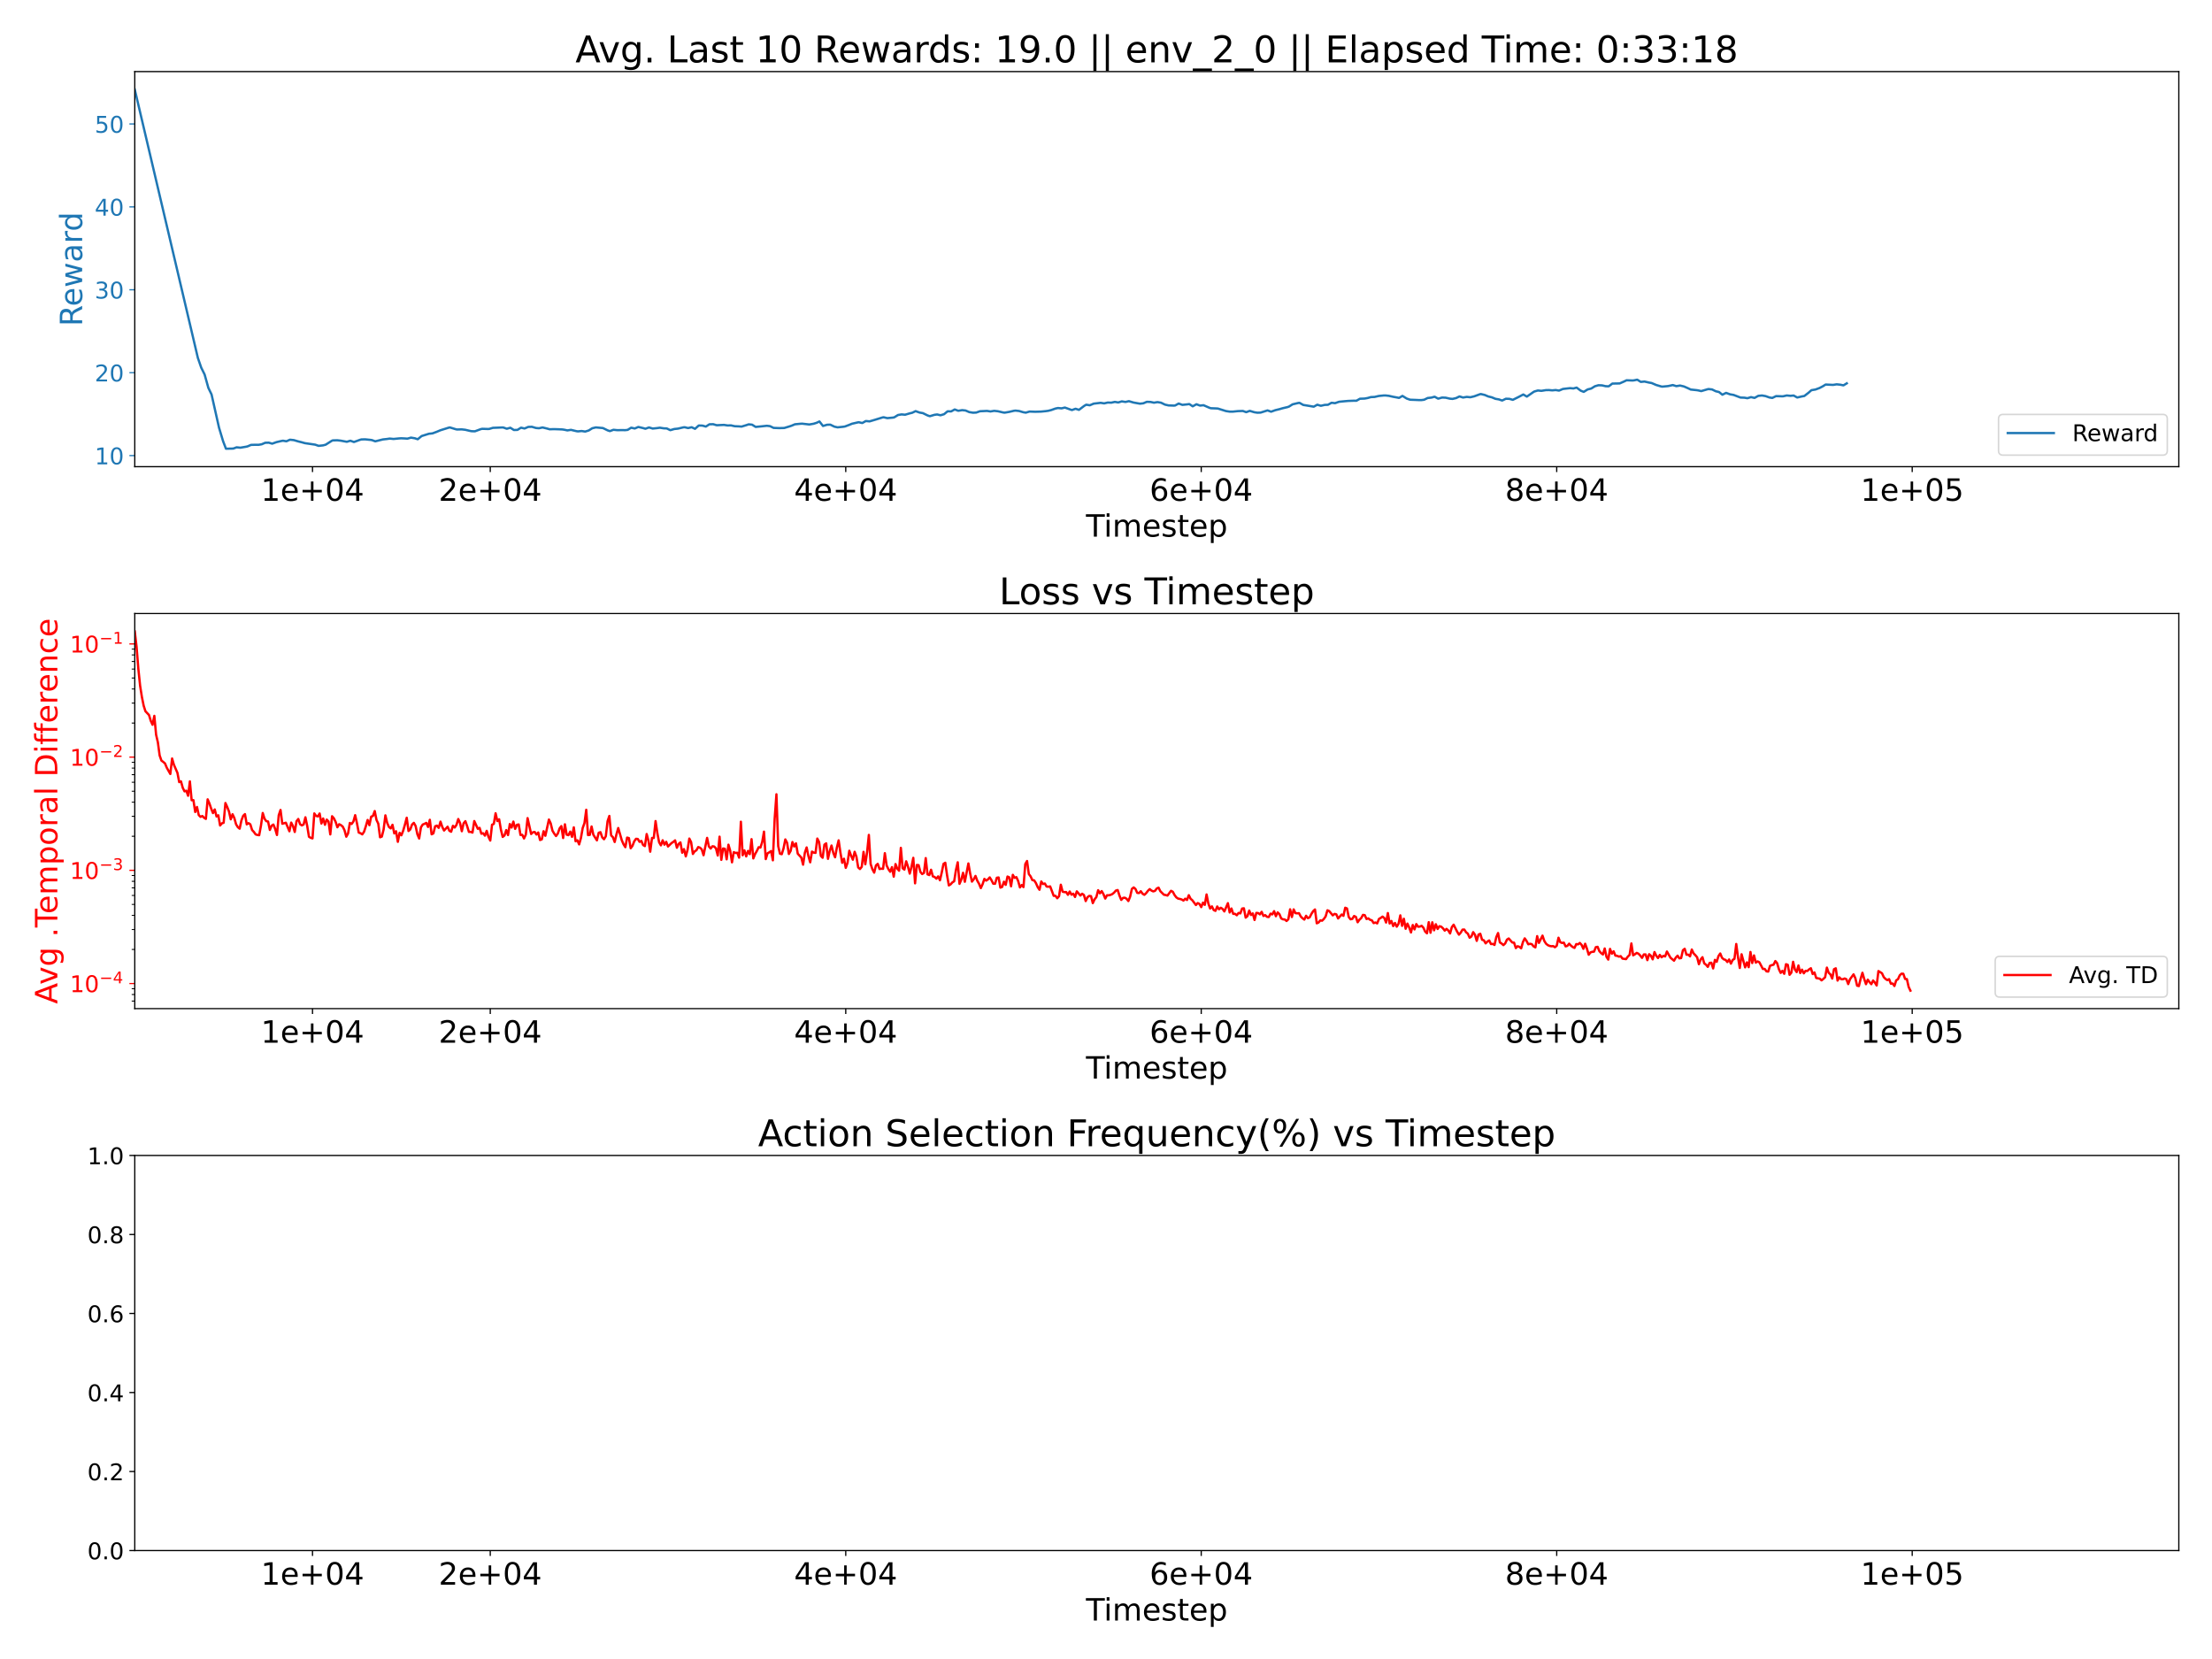 <?xml version="1.0" encoding="utf-8" standalone="no"?>
<!DOCTYPE svg PUBLIC "-//W3C//DTD SVG 1.1//EN"
  "http://www.w3.org/Graphics/SVG/1.1/DTD/svg11.dtd">
<!-- Created with matplotlib (https://matplotlib.org/) -->
<svg height="1080pt" version="1.1" viewBox="0 0 1440 1080" width="1440pt" xmlns="http://www.w3.org/2000/svg" xmlns:xlink="http://www.w3.org/1999/xlink">
 <defs>
  <style type="text/css">
*{stroke-linecap:butt;stroke-linejoin:round;}
  </style>
 </defs>
 <g id="figure_1">
  <g id="patch_1">
   <path d="M 0 1080 
L 1440 1080 
L 1440 0 
L 0 0 
z
" style="fill:#ffffff;"/>
  </g>
  <g id="axes_1">
   <g id="patch_2">
    <path d="M 87.736 303.8 
L 1418.4 303.8 
L 1418.4 46.6 
L 87.736 46.6 
z
" style="fill:#ffffff;"/>
   </g>
   <g id="matplotlib.axis_1">
    <g id="xtick_1">
     <g id="line2d_1">
      <defs>
       <path d="M 0 0 
L 0 3.5 
" id="m2a28668136" style="stroke:#000000;stroke-width:0.8;"/>
      </defs>
      <g>
       <use style="stroke:#000000;stroke-width:0.8;" x="203.446" xlink:href="#m2a28668136" y="303.8"/>
      </g>
     </g>
     <g id="text_1">
      <!-- 1e+04 -->
      <defs>
       <path d="M 12.406 8.297 
L 28.516 8.297 
L 28.516 63.922 
L 10.984 60.406 
L 10.984 69.391 
L 28.422 72.906 
L 38.281 72.906 
L 38.281 8.297 
L 54.391 8.297 
L 54.391 0 
L 12.406 0 
z
" id="DejaVuSans-49"/>
       <path d="M 56.203 29.594 
L 56.203 25.203 
L 14.891 25.203 
Q 15.484 15.922 20.484 11.062 
Q 25.484 6.203 34.422 6.203 
Q 39.594 6.203 44.453 7.469 
Q 49.312 8.734 54.109 11.281 
L 54.109 2.781 
Q 49.266 0.734 44.188 -0.344 
Q 39.109 -1.422 33.891 -1.422 
Q 20.797 -1.422 13.156 6.188 
Q 5.516 13.812 5.516 26.812 
Q 5.516 40.234 12.766 48.109 
Q 20.016 56 32.328 56 
Q 43.359 56 49.781 48.891 
Q 56.203 41.797 56.203 29.594 
z
M 47.219 32.234 
Q 47.125 39.594 43.094 43.984 
Q 39.062 48.391 32.422 48.391 
Q 24.906 48.391 20.391 44.141 
Q 15.875 39.891 15.188 32.172 
z
" id="DejaVuSans-101"/>
       <path d="M 46 62.703 
L 46 35.5 
L 73.188 35.5 
L 73.188 27.203 
L 46 27.203 
L 46 0 
L 37.797 0 
L 37.797 27.203 
L 10.594 27.203 
L 10.594 35.5 
L 37.797 35.5 
L 37.797 62.703 
z
" id="DejaVuSans-43"/>
       <path d="M 31.781 66.406 
Q 24.172 66.406 20.328 58.906 
Q 16.5 51.422 16.5 36.375 
Q 16.5 21.391 20.328 13.891 
Q 24.172 6.391 31.781 6.391 
Q 39.453 6.391 43.281 13.891 
Q 47.125 21.391 47.125 36.375 
Q 47.125 51.422 43.281 58.906 
Q 39.453 66.406 31.781 66.406 
z
M 31.781 74.219 
Q 44.047 74.219 50.516 64.516 
Q 56.984 54.828 56.984 36.375 
Q 56.984 17.969 50.516 8.266 
Q 44.047 -1.422 31.781 -1.422 
Q 19.531 -1.422 13.062 8.266 
Q 6.594 17.969 6.594 36.375 
Q 6.594 54.828 13.062 64.516 
Q 19.531 74.219 31.781 74.219 
z
" id="DejaVuSans-48"/>
       <path d="M 37.797 64.312 
L 12.891 25.391 
L 37.797 25.391 
z
M 35.203 72.906 
L 47.609 72.906 
L 47.609 25.391 
L 58.016 25.391 
L 58.016 17.188 
L 47.609 17.188 
L 47.609 0 
L 37.797 0 
L 37.797 17.188 
L 4.891 17.188 
L 4.891 26.703 
z
" id="DejaVuSans-52"/>
      </defs>
      <g transform="translate(169.826 325.997)scale(0.2 -0.2)">
       <use xlink:href="#DejaVuSans-49"/>
       <use x="63.623" xlink:href="#DejaVuSans-101"/>
       <use x="125.146" xlink:href="#DejaVuSans-43"/>
       <use x="208.936" xlink:href="#DejaVuSans-48"/>
       <use x="272.559" xlink:href="#DejaVuSans-52"/>
      </g>
     </g>
    </g>
    <g id="xtick_2">
     <g id="line2d_2">
      <g>
       <use style="stroke:#000000;stroke-width:0.8;" x="319.156" xlink:href="#m2a28668136" y="303.8"/>
      </g>
     </g>
     <g id="text_2">
      <!-- 2e+04 -->
      <defs>
       <path d="M 19.188 8.297 
L 53.609 8.297 
L 53.609 0 
L 7.328 0 
L 7.328 8.297 
Q 12.938 14.109 22.625 23.891 
Q 32.328 33.688 34.812 36.531 
Q 39.547 41.844 41.422 45.531 
Q 43.312 49.219 43.312 52.781 
Q 43.312 58.594 39.234 62.25 
Q 35.156 65.922 28.609 65.922 
Q 23.969 65.922 18.812 64.312 
Q 13.672 62.703 7.812 59.422 
L 7.812 69.391 
Q 13.766 71.781 18.938 73 
Q 24.125 74.219 28.422 74.219 
Q 39.75 74.219 46.484 68.547 
Q 53.219 62.891 53.219 53.422 
Q 53.219 48.922 51.531 44.891 
Q 49.859 40.875 45.406 35.406 
Q 44.188 33.984 37.641 27.219 
Q 31.109 20.453 19.188 8.297 
z
" id="DejaVuSans-50"/>
      </defs>
      <g transform="translate(285.536 325.997)scale(0.2 -0.2)">
       <use xlink:href="#DejaVuSans-50"/>
       <use x="63.623" xlink:href="#DejaVuSans-101"/>
       <use x="125.146" xlink:href="#DejaVuSans-43"/>
       <use x="208.936" xlink:href="#DejaVuSans-48"/>
       <use x="272.559" xlink:href="#DejaVuSans-52"/>
      </g>
     </g>
    </g>
    <g id="xtick_3">
     <g id="line2d_3">
      <g>
       <use style="stroke:#000000;stroke-width:0.8;" x="550.576" xlink:href="#m2a28668136" y="303.8"/>
      </g>
     </g>
     <g id="text_3">
      <!-- 4e+04 -->
      <g transform="translate(516.955 325.997)scale(0.2 -0.2)">
       <use xlink:href="#DejaVuSans-52"/>
       <use x="63.623" xlink:href="#DejaVuSans-101"/>
       <use x="125.146" xlink:href="#DejaVuSans-43"/>
       <use x="208.936" xlink:href="#DejaVuSans-48"/>
       <use x="272.559" xlink:href="#DejaVuSans-52"/>
      </g>
     </g>
    </g>
    <g id="xtick_4">
     <g id="line2d_4">
      <g>
       <use style="stroke:#000000;stroke-width:0.8;" x="781.995" xlink:href="#m2a28668136" y="303.8"/>
      </g>
     </g>
     <g id="text_4">
      <!-- 6e+04 -->
      <defs>
       <path d="M 33.016 40.375 
Q 26.375 40.375 22.484 35.828 
Q 18.609 31.297 18.609 23.391 
Q 18.609 15.531 22.484 10.953 
Q 26.375 6.391 33.016 6.391 
Q 39.656 6.391 43.531 10.953 
Q 47.406 15.531 47.406 23.391 
Q 47.406 31.297 43.531 35.828 
Q 39.656 40.375 33.016 40.375 
z
M 52.594 71.297 
L 52.594 62.312 
Q 48.875 64.062 45.094 64.984 
Q 41.312 65.922 37.594 65.922 
Q 27.828 65.922 22.672 59.328 
Q 17.531 52.734 16.797 39.406 
Q 19.672 43.656 24.016 45.922 
Q 28.375 48.188 33.594 48.188 
Q 44.578 48.188 50.953 41.516 
Q 57.328 34.859 57.328 23.391 
Q 57.328 12.156 50.688 5.359 
Q 44.047 -1.422 33.016 -1.422 
Q 20.359 -1.422 13.672 8.266 
Q 6.984 17.969 6.984 36.375 
Q 6.984 53.656 15.188 63.938 
Q 23.391 74.219 37.203 74.219 
Q 40.922 74.219 44.703 73.484 
Q 48.484 72.75 52.594 71.297 
z
" id="DejaVuSans-54"/>
      </defs>
      <g transform="translate(748.375 325.997)scale(0.2 -0.2)">
       <use xlink:href="#DejaVuSans-54"/>
       <use x="63.623" xlink:href="#DejaVuSans-101"/>
       <use x="125.146" xlink:href="#DejaVuSans-43"/>
       <use x="208.936" xlink:href="#DejaVuSans-48"/>
       <use x="272.559" xlink:href="#DejaVuSans-52"/>
      </g>
     </g>
    </g>
    <g id="xtick_5">
     <g id="line2d_5">
      <g>
       <use style="stroke:#000000;stroke-width:0.8;" x="1013.415" xlink:href="#m2a28668136" y="303.8"/>
      </g>
     </g>
     <g id="text_5">
      <!-- 8e+04 -->
      <defs>
       <path d="M 31.781 34.625 
Q 24.75 34.625 20.719 30.859 
Q 16.703 27.094 16.703 20.516 
Q 16.703 13.922 20.719 10.156 
Q 24.75 6.391 31.781 6.391 
Q 38.812 6.391 42.859 10.172 
Q 46.922 13.969 46.922 20.516 
Q 46.922 27.094 42.891 30.859 
Q 38.875 34.625 31.781 34.625 
z
M 21.922 38.812 
Q 15.578 40.375 12.031 44.719 
Q 8.5 49.078 8.5 55.328 
Q 8.5 64.062 14.719 69.141 
Q 20.953 74.219 31.781 74.219 
Q 42.672 74.219 48.875 69.141 
Q 55.078 64.062 55.078 55.328 
Q 55.078 49.078 51.531 44.719 
Q 48 40.375 41.703 38.812 
Q 48.828 37.156 52.797 32.312 
Q 56.781 27.484 56.781 20.516 
Q 56.781 9.906 50.312 4.234 
Q 43.844 -1.422 31.781 -1.422 
Q 19.734 -1.422 13.25 4.234 
Q 6.781 9.906 6.781 20.516 
Q 6.781 27.484 10.781 32.312 
Q 14.797 37.156 21.922 38.812 
z
M 18.312 54.391 
Q 18.312 48.734 21.844 45.562 
Q 25.391 42.391 31.781 42.391 
Q 38.141 42.391 41.719 45.562 
Q 45.312 48.734 45.312 54.391 
Q 45.312 60.062 41.719 63.234 
Q 38.141 66.406 31.781 66.406 
Q 25.391 66.406 21.844 63.234 
Q 18.312 60.062 18.312 54.391 
z
" id="DejaVuSans-56"/>
      </defs>
      <g transform="translate(979.795 325.997)scale(0.2 -0.2)">
       <use xlink:href="#DejaVuSans-56"/>
       <use x="63.623" xlink:href="#DejaVuSans-101"/>
       <use x="125.146" xlink:href="#DejaVuSans-43"/>
       <use x="208.936" xlink:href="#DejaVuSans-48"/>
       <use x="272.559" xlink:href="#DejaVuSans-52"/>
      </g>
     </g>
    </g>
    <g id="xtick_6">
     <g id="line2d_6">
      <g>
       <use style="stroke:#000000;stroke-width:0.8;" x="1244.835" xlink:href="#m2a28668136" y="303.8"/>
      </g>
     </g>
     <g id="text_6">
      <!-- 1e+05 -->
      <defs>
       <path d="M 10.797 72.906 
L 49.516 72.906 
L 49.516 64.594 
L 19.828 64.594 
L 19.828 46.734 
Q 21.969 47.469 24.109 47.828 
Q 26.266 48.188 28.422 48.188 
Q 40.625 48.188 47.75 41.5 
Q 54.891 34.812 54.891 23.391 
Q 54.891 11.625 47.562 5.094 
Q 40.234 -1.422 26.906 -1.422 
Q 22.312 -1.422 17.547 -0.641 
Q 12.797 0.141 7.719 1.703 
L 7.719 11.625 
Q 12.109 9.234 16.797 8.062 
Q 21.484 6.891 26.703 6.891 
Q 35.156 6.891 40.078 11.328 
Q 45.016 15.766 45.016 23.391 
Q 45.016 31 40.078 35.438 
Q 35.156 39.891 26.703 39.891 
Q 22.75 39.891 18.812 39.016 
Q 14.891 38.141 10.797 36.281 
z
" id="DejaVuSans-53"/>
      </defs>
      <g transform="translate(1211.215 325.997)scale(0.2 -0.2)">
       <use xlink:href="#DejaVuSans-49"/>
       <use x="63.623" xlink:href="#DejaVuSans-101"/>
       <use x="125.146" xlink:href="#DejaVuSans-43"/>
       <use x="208.936" xlink:href="#DejaVuSans-48"/>
       <use x="272.559" xlink:href="#DejaVuSans-53"/>
      </g>
     </g>
    </g>
    <g id="text_7">
     <!-- Timestep -->
     <defs>
      <path d="M -0.297 72.906 
L 61.375 72.906 
L 61.375 64.594 
L 35.5 64.594 
L 35.5 0 
L 25.594 0 
L 25.594 64.594 
L -0.297 64.594 
z
" id="DejaVuSans-84"/>
      <path d="M 9.422 54.688 
L 18.406 54.688 
L 18.406 0 
L 9.422 0 
z
M 9.422 75.984 
L 18.406 75.984 
L 18.406 64.594 
L 9.422 64.594 
z
" id="DejaVuSans-105"/>
      <path d="M 52 44.188 
Q 55.375 50.25 60.062 53.125 
Q 64.75 56 71.094 56 
Q 79.641 56 84.281 50.016 
Q 88.922 44.047 88.922 33.016 
L 88.922 0 
L 79.891 0 
L 79.891 32.719 
Q 79.891 40.578 77.094 44.375 
Q 74.312 48.188 68.609 48.188 
Q 61.625 48.188 57.562 43.547 
Q 53.516 38.922 53.516 30.906 
L 53.516 0 
L 44.484 0 
L 44.484 32.719 
Q 44.484 40.625 41.703 44.406 
Q 38.922 48.188 33.109 48.188 
Q 26.219 48.188 22.156 43.531 
Q 18.109 38.875 18.109 30.906 
L 18.109 0 
L 9.078 0 
L 9.078 54.688 
L 18.109 54.688 
L 18.109 46.188 
Q 21.188 51.219 25.484 53.609 
Q 29.781 56 35.688 56 
Q 41.656 56 45.828 52.969 
Q 50 49.953 52 44.188 
z
" id="DejaVuSans-109"/>
      <path d="M 44.281 53.078 
L 44.281 44.578 
Q 40.484 46.531 36.375 47.5 
Q 32.281 48.484 27.875 48.484 
Q 21.188 48.484 17.844 46.438 
Q 14.5 44.391 14.5 40.281 
Q 14.5 37.156 16.891 35.375 
Q 19.281 33.594 26.516 31.984 
L 29.594 31.297 
Q 39.156 29.25 43.188 25.516 
Q 47.219 21.781 47.219 15.094 
Q 47.219 7.469 41.188 3.016 
Q 35.156 -1.422 24.609 -1.422 
Q 20.219 -1.422 15.453 -0.562 
Q 10.688 0.297 5.422 2 
L 5.422 11.281 
Q 10.406 8.688 15.234 7.391 
Q 20.062 6.109 24.812 6.109 
Q 31.156 6.109 34.562 8.281 
Q 37.984 10.453 37.984 14.406 
Q 37.984 18.062 35.516 20.016 
Q 33.062 21.969 24.703 23.781 
L 21.578 24.516 
Q 13.234 26.266 9.516 29.906 
Q 5.812 33.547 5.812 39.891 
Q 5.812 47.609 11.281 51.797 
Q 16.75 56 26.812 56 
Q 31.781 56 36.172 55.266 
Q 40.578 54.547 44.281 53.078 
z
" id="DejaVuSans-115"/>
      <path d="M 18.312 70.219 
L 18.312 54.688 
L 36.812 54.688 
L 36.812 47.703 
L 18.312 47.703 
L 18.312 18.016 
Q 18.312 11.328 20.141 9.422 
Q 21.969 7.516 27.594 7.516 
L 36.812 7.516 
L 36.812 0 
L 27.594 0 
Q 17.188 0 13.234 3.875 
Q 9.281 7.766 9.281 18.016 
L 9.281 47.703 
L 2.688 47.703 
L 2.688 54.688 
L 9.281 54.688 
L 9.281 70.219 
z
" id="DejaVuSans-116"/>
      <path d="M 18.109 8.203 
L 18.109 -20.797 
L 9.078 -20.797 
L 9.078 54.688 
L 18.109 54.688 
L 18.109 46.391 
Q 20.953 51.266 25.266 53.625 
Q 29.594 56 35.594 56 
Q 45.562 56 51.781 48.094 
Q 58.016 40.188 58.016 27.297 
Q 58.016 14.406 51.781 6.484 
Q 45.562 -1.422 35.594 -1.422 
Q 29.594 -1.422 25.266 0.953 
Q 20.953 3.328 18.109 8.203 
z
M 48.688 27.297 
Q 48.688 37.203 44.609 42.844 
Q 40.531 48.484 33.406 48.484 
Q 26.266 48.484 22.188 42.844 
Q 18.109 37.203 18.109 27.297 
Q 18.109 17.391 22.188 11.75 
Q 26.266 6.109 33.406 6.109 
Q 40.531 6.109 44.609 11.75 
Q 48.688 17.391 48.688 27.297 
z
" id="DejaVuSans-112"/>
     </defs>
     <g transform="translate(706.97 349.353)scale(0.2 -0.2)">
      <use xlink:href="#DejaVuSans-84"/>
      <use x="57.959" xlink:href="#DejaVuSans-105"/>
      <use x="85.742" xlink:href="#DejaVuSans-109"/>
      <use x="183.154" xlink:href="#DejaVuSans-101"/>
      <use x="244.678" xlink:href="#DejaVuSans-115"/>
      <use x="296.777" xlink:href="#DejaVuSans-116"/>
      <use x="335.986" xlink:href="#DejaVuSans-101"/>
      <use x="397.51" xlink:href="#DejaVuSans-112"/>
     </g>
    </g>
   </g>
   <g id="matplotlib.axis_2">
    <g id="ytick_1">
     <g id="line2d_7">
      <defs>
       <path d="M 0 0 
L -3.5 0 
" id="m5054bd270f" style="stroke:#1f77b4;stroke-width:0.8;"/>
      </defs>
      <g>
       <use style="fill:#1f77b4;stroke:#1f77b4;stroke-width:0.8;" x="87.736" xlink:href="#m5054bd270f" y="296.581"/>
      </g>
     </g>
     <g id="text_8">
      <!-- 10 -->
      <g style="fill:#1f77b4;" transform="translate(61.649 302.28)scale(0.15 -0.15)">
       <use xlink:href="#DejaVuSans-49"/>
       <use x="63.623" xlink:href="#DejaVuSans-48"/>
      </g>
     </g>
    </g>
    <g id="ytick_2">
     <g id="line2d_8">
      <g>
       <use style="fill:#1f77b4;stroke:#1f77b4;stroke-width:0.8;" x="87.736" xlink:href="#m5054bd270f" y="242.613"/>
      </g>
     </g>
     <g id="text_9">
      <!-- 20 -->
      <g style="fill:#1f77b4;" transform="translate(61.649 248.312)scale(0.15 -0.15)">
       <use xlink:href="#DejaVuSans-50"/>
       <use x="63.623" xlink:href="#DejaVuSans-48"/>
      </g>
     </g>
    </g>
    <g id="ytick_3">
     <g id="line2d_9">
      <g>
       <use style="fill:#1f77b4;stroke:#1f77b4;stroke-width:0.8;" x="87.736" xlink:href="#m5054bd270f" y="188.646"/>
      </g>
     </g>
     <g id="text_10">
      <!-- 30 -->
      <defs>
       <path d="M 40.578 39.312 
Q 47.656 37.797 51.625 33 
Q 55.609 28.219 55.609 21.188 
Q 55.609 10.406 48.188 4.484 
Q 40.766 -1.422 27.094 -1.422 
Q 22.516 -1.422 17.656 -0.516 
Q 12.797 0.391 7.625 2.203 
L 7.625 11.719 
Q 11.719 9.328 16.594 8.109 
Q 21.484 6.891 26.812 6.891 
Q 36.078 6.891 40.938 10.547 
Q 45.797 14.203 45.797 21.188 
Q 45.797 27.641 41.281 31.266 
Q 36.766 34.906 28.719 34.906 
L 20.219 34.906 
L 20.219 43.016 
L 29.109 43.016 
Q 36.375 43.016 40.234 45.922 
Q 44.094 48.828 44.094 54.297 
Q 44.094 59.906 40.109 62.906 
Q 36.141 65.922 28.719 65.922 
Q 24.656 65.922 20.016 65.031 
Q 15.375 64.156 9.812 62.312 
L 9.812 71.094 
Q 15.438 72.656 20.344 73.438 
Q 25.25 74.219 29.594 74.219 
Q 40.828 74.219 47.359 69.109 
Q 53.906 64.016 53.906 55.328 
Q 53.906 49.266 50.438 45.094 
Q 46.969 40.922 40.578 39.312 
z
" id="DejaVuSans-51"/>
      </defs>
      <g style="fill:#1f77b4;" transform="translate(61.649 194.344)scale(0.15 -0.15)">
       <use xlink:href="#DejaVuSans-51"/>
       <use x="63.623" xlink:href="#DejaVuSans-48"/>
      </g>
     </g>
    </g>
    <g id="ytick_4">
     <g id="line2d_10">
      <g>
       <use style="fill:#1f77b4;stroke:#1f77b4;stroke-width:0.8;" x="87.736" xlink:href="#m5054bd270f" y="134.678"/>
      </g>
     </g>
     <g id="text_11">
      <!-- 40 -->
      <g style="fill:#1f77b4;" transform="translate(61.649 140.377)scale(0.15 -0.15)">
       <use xlink:href="#DejaVuSans-52"/>
       <use x="63.623" xlink:href="#DejaVuSans-48"/>
      </g>
     </g>
    </g>
    <g id="ytick_5">
     <g id="line2d_11">
      <g>
       <use style="fill:#1f77b4;stroke:#1f77b4;stroke-width:0.8;" x="87.736" xlink:href="#m5054bd270f" y="80.711"/>
      </g>
     </g>
     <g id="text_12">
      <!-- 50 -->
      <g style="fill:#1f77b4;" transform="translate(61.649 86.409)scale(0.15 -0.15)">
       <use xlink:href="#DejaVuSans-53"/>
       <use x="63.623" xlink:href="#DejaVuSans-48"/>
      </g>
     </g>
    </g>
    <g id="text_13">
     <!-- Reward -->
     <defs>
      <path d="M 44.391 34.188 
Q 47.562 33.109 50.562 29.594 
Q 53.562 26.078 56.594 19.922 
L 66.609 0 
L 56 0 
L 46.688 18.703 
Q 43.062 26.031 39.672 28.422 
Q 36.281 30.812 30.422 30.812 
L 19.672 30.812 
L 19.672 0 
L 9.812 0 
L 9.812 72.906 
L 32.078 72.906 
Q 44.578 72.906 50.734 67.672 
Q 56.891 62.453 56.891 51.906 
Q 56.891 45.016 53.688 40.469 
Q 50.484 35.938 44.391 34.188 
z
M 19.672 64.797 
L 19.672 38.922 
L 32.078 38.922 
Q 39.203 38.922 42.844 42.219 
Q 46.484 45.516 46.484 51.906 
Q 46.484 58.297 42.844 61.547 
Q 39.203 64.797 32.078 64.797 
z
" id="DejaVuSans-82"/>
      <path d="M 4.203 54.688 
L 13.188 54.688 
L 24.422 12.016 
L 35.594 54.688 
L 46.188 54.688 
L 57.422 12.016 
L 68.609 54.688 
L 77.594 54.688 
L 63.281 0 
L 52.688 0 
L 40.922 44.828 
L 29.109 0 
L 18.5 0 
z
" id="DejaVuSans-119"/>
      <path d="M 34.281 27.484 
Q 23.391 27.484 19.188 25 
Q 14.984 22.516 14.984 16.5 
Q 14.984 11.719 18.141 8.906 
Q 21.297 6.109 26.703 6.109 
Q 34.188 6.109 38.703 11.406 
Q 43.219 16.703 43.219 25.484 
L 43.219 27.484 
z
M 52.203 31.203 
L 52.203 0 
L 43.219 0 
L 43.219 8.297 
Q 40.141 3.328 35.547 0.953 
Q 30.953 -1.422 24.312 -1.422 
Q 15.922 -1.422 10.953 3.297 
Q 6 8.016 6 15.922 
Q 6 25.141 12.172 29.828 
Q 18.359 34.516 30.609 34.516 
L 43.219 34.516 
L 43.219 35.406 
Q 43.219 41.609 39.141 45 
Q 35.062 48.391 27.688 48.391 
Q 23 48.391 18.547 47.266 
Q 14.109 46.141 10.016 43.891 
L 10.016 52.203 
Q 14.938 54.109 19.578 55.047 
Q 24.219 56 28.609 56 
Q 40.484 56 46.344 49.844 
Q 52.203 43.703 52.203 31.203 
z
" id="DejaVuSans-97"/>
      <path d="M 41.109 46.297 
Q 39.594 47.172 37.812 47.578 
Q 36.031 48 33.891 48 
Q 26.266 48 22.188 43.047 
Q 18.109 38.094 18.109 28.812 
L 18.109 0 
L 9.078 0 
L 9.078 54.688 
L 18.109 54.688 
L 18.109 46.188 
Q 20.953 51.172 25.484 53.578 
Q 30.031 56 36.531 56 
Q 37.453 56 38.578 55.875 
Q 39.703 55.766 41.062 55.516 
z
" id="DejaVuSans-114"/>
      <path d="M 45.406 46.391 
L 45.406 75.984 
L 54.391 75.984 
L 54.391 0 
L 45.406 0 
L 45.406 8.203 
Q 42.578 3.328 38.25 0.953 
Q 33.938 -1.422 27.875 -1.422 
Q 17.969 -1.422 11.734 6.484 
Q 5.516 14.406 5.516 27.297 
Q 5.516 40.188 11.734 48.094 
Q 17.969 56 27.875 56 
Q 33.938 56 38.25 53.625 
Q 42.578 51.266 45.406 46.391 
z
M 14.797 27.297 
Q 14.797 17.391 18.875 11.75 
Q 22.953 6.109 30.078 6.109 
Q 37.203 6.109 41.297 11.75 
Q 45.406 17.391 45.406 27.297 
Q 45.406 37.203 41.297 42.844 
Q 37.203 48.484 30.078 48.484 
Q 22.953 48.484 18.875 42.844 
Q 14.797 37.203 14.797 27.297 
z
" id="DejaVuSans-100"/>
     </defs>
     <g style="fill:#1f77b4;" transform="translate(53.489 212.442)rotate(-90)scale(0.2 -0.2)">
      <use xlink:href="#DejaVuSans-82"/>
      <use x="64.982" xlink:href="#DejaVuSans-101"/>
      <use x="126.506" xlink:href="#DejaVuSans-119"/>
      <use x="208.293" xlink:href="#DejaVuSans-97"/>
      <use x="269.572" xlink:href="#DejaVuSans-114"/>
      <use x="308.936" xlink:href="#DejaVuSans-100"/>
     </g>
    </g>
   </g>
   <g id="line2d_12">
    <path clip-path="url(#pd81a634d55)" d="M 87.736 58.291 
L 128.813 233.015 
L 131.012 239.36 
L 133.21 243.816 
L 135.64 252.497 
L 137.723 256.799 
L 142.583 278.417 
L 145.244 287.252 
L 147.095 292.109 
L 151.839 292.017 
L 154.038 291.199 
L 156.468 291.446 
L 160.17 290.814 
L 161.096 290.613 
L 163.41 289.627 
L 166.303 289.542 
L 168.27 289.58 
L 170.353 289.226 
L 172.667 288.239 
L 174.981 288.177 
L 177.18 288.825 
L 179.957 287.83 
L 183.312 287.052 
L 184.238 286.913 
L 186.437 287.275 
L 188.751 286.257 
L 191.296 286.52 
L 194.073 287.337 
L 196.388 287.907 
L 198.47 288.486 
L 205.182 289.472 
L 207.38 290.243 
L 210.273 289.943 
L 212.008 289.488 
L 216.058 286.92 
L 216.637 286.697 
L 219.53 286.612 
L 221.844 286.874 
L 225.778 287.599 
L 228.092 286.913 
L 230.406 287.753 
L 234.34 286.327 
L 235.266 286.072 
L 237.696 286.003 
L 241.167 286.358 
L 242.093 286.496 
L 244.292 287.298 
L 249.267 286.065 
L 251.928 285.779 
L 253.664 285.51 
L 256.21 285.756 
L 259.681 285.417 
L 261.185 285.325 
L 263.499 285.433 
L 265.235 285.556 
L 267.549 284.893 
L 270.095 285.325 
L 271.946 285.941 
L 274.492 283.86 
L 279.236 282.372 
L 281.55 282.125 
L 284.327 281.092 
L 286.641 280.121 
L 292.195 278.386 
L 292.89 278.27 
L 296.824 279.465 
L 297.634 279.604 
L 300.527 279.519 
L 302.841 279.781 
L 305.965 280.514 
L 307.122 280.73 
L 309.205 280.76 
L 313.023 279.35 
L 313.949 279.157 
L 317.536 279.265 
L 318.462 279.234 
L 320.891 278.517 
L 324.478 278.386 
L 326.793 278.278 
L 327.718 278.324 
L 329.917 279.118 
L 332.231 278.463 
L 334.545 279.928 
L 336.859 279.851 
L 339.174 278.417 
L 341.488 278.949 
L 343.918 277.908 
L 346.232 277.846 
L 348.893 278.617 
L 350.86 278.787 
L 353.175 278.278 
L 356.067 278.964 
L 357.803 279.45 
L 360.696 279.365 
L 363.82 279.465 
L 366.134 279.573 
L 367.291 279.743 
L 369.374 280.19 
L 371.688 279.835 
L 375.391 280.714 
L 376.317 280.822 
L 378.631 280.591 
L 380.945 280.946 
L 383.259 280.236 
L 385.573 278.787 
L 387.888 278.247 
L 392.516 278.663 
L 395.524 280.144 
L 397.029 280.653 
L 399.343 279.789 
L 402.004 280.051 
L 404.665 279.982 
L 406.98 280.028 
L 408.6 279.851 
L 410.914 278.417 
L 413.228 278.949 
L 415.542 277.946 
L 418.551 278.656 
L 420.171 279.111 
L 422.485 278.27 
L 424.915 278.987 
L 427.807 278.687 
L 429.543 278.432 
L 432.089 278.848 
L 434.056 278.91 
L 436.37 280.043 
L 438.916 279.288 
L 441.346 279.034 
L 444.817 278.216 
L 445.742 278.139 
L 447.941 278.663 
L 450.255 278.132 
L 452.454 279.157 
L 454.884 276.998 
L 457.313 277.075 
L 459.512 277.692 
L 461.826 276.22 
L 464.256 276.15 
L 466.57 276.829 
L 471.314 276.605 
L 473.629 276.975 
L 475.827 276.906 
L 478.257 277.461 
L 481.034 277.569 
L 482.77 277.707 
L 485.662 276.829 
L 487.398 276.243 
L 489.597 276.459 
L 491.911 277.916 
L 495.729 277.553 
L 499.2 277.183 
L 501.283 277.43 
L 503.597 278.556 
L 507.3 278.694 
L 510.54 278.617 
L 514.358 277.461 
L 515.4 277.091 
L 517.483 276.212 
L 521.185 275.857 
L 522.227 275.811 
L 526.855 276.335 
L 529.632 275.857 
L 531.599 275.24 
L 533.451 274.377 
L 535.765 277.307 
L 538.426 276.512 
L 540.509 276.443 
L 543.17 277.738 
L 545.253 278.201 
L 548.956 277.815 
L 549.997 277.654 
L 552.774 276.62 
L 554.626 275.849 
L 558.213 275.025 
L 559.022 274.87 
L 561.337 275.387 
L 563.651 274.084 
L 566.081 274.315 
L 569.784 273.22 
L 574.528 271.756 
L 575.222 271.632 
L 577.652 272.203 
L 581.354 271.848 
L 582.164 271.679 
L 584.594 270.167 
L 586.909 269.782 
L 589.223 269.982 
L 592.116 269.127 
L 593.851 268.703 
L 596.05 267.639 
L 598.595 268.564 
L 600.794 268.949 
L 603.802 270.43 
L 605.306 270.946 
L 608.315 270.052 
L 610.051 269.813 
L 612.249 270.337 
L 614.563 269.651 
L 616.877 267.754 
L 619.192 267.831 
L 621.506 266.559 
L 623.82 267.415 
L 626.366 266.999 
L 628.564 267.238 
L 630.994 268.279 
L 633.424 268.672 
L 635.507 268.579 
L 637.937 267.723 
L 642.565 267.508 
L 644.764 267.855 
L 647.193 267.461 
L 649.623 267.716 
L 653.095 268.533 
L 654.02 268.641 
L 656.913 268.148 
L 660.037 267.423 
L 661.079 267.307 
L 663.393 267.554 
L 666.17 268.371 
L 667.79 268.633 
L 670.22 267.916 
L 673.922 268.055 
L 677.741 267.947 
L 680.865 267.639 
L 682.369 267.431 
L 684.336 266.945 
L 686.998 265.989 
L 688.733 265.619 
L 691.047 265.835 
L 693.246 265.318 
L 697.18 266.744 
L 697.874 266.929 
L 700.189 266.089 
L 702.387 266.821 
L 705.743 264.277 
L 707.131 263.452 
L 709.445 263.838 
L 711.991 262.766 
L 716.504 262.242 
L 718.818 262.597 
L 721.132 262.057 
L 723.446 262.134 
L 725.76 261.625 
L 727.959 262.003 
L 730.273 261.294 
L 732.703 261.671 
L 734.902 261.155 
L 737.91 262.049 
L 742.076 262.789 
L 744.274 262.55 
L 746.588 261.579 
L 749.018 261.671 
L 751.217 262.149 
L 753.531 261.764 
L 755.845 262.165 
L 758.391 263.398 
L 760.705 263.923 
L 764.176 264.046 
L 764.986 263.977 
L 767.3 262.704 
L 769.73 263.568 
L 772.623 263.267 
L 774.243 263.044 
L 776.441 264.509 
L 778.871 263.167 
L 781.186 264.031 
L 783.5 263.792 
L 787.434 265.511 
L 788.36 265.765 
L 791.947 265.896 
L 792.872 265.973 
L 798.079 267.6 
L 800.393 267.955 
L 802.36 267.993 
L 805.832 267.639 
L 809.072 267.531 
L 811.27 268.317 
L 813.584 267.477 
L 816.593 268.371 
L 818.56 268.672 
L 820.643 268.595 
L 825.155 267.176 
L 827.469 268.009 
L 830.247 267.014 
L 832.792 266.397 
L 835.106 265.734 
L 838.231 265.002 
L 839.156 264.663 
L 841.47 263.213 
L 845.173 262.334 
L 845.983 262.265 
L 848.413 263.614 
L 852.116 264.216 
L 855.24 264.748 
L 857.554 263.468 
L 859.868 264.169 
L 862.414 263.583 
L 864.497 263.514 
L 866.811 262.211 
L 869.125 262.458 
L 871.671 261.556 
L 875.258 261.209 
L 877.572 261.008 
L 881.39 260.862 
L 883.01 260.893 
L 885.324 259.574 
L 888.333 259.466 
L 890.3 259.112 
L 892.498 258.495 
L 894.813 258.403 
L 897.59 257.77 
L 900.714 257.462 
L 902.218 257.47 
L 904.185 257.693 
L 906.846 258.295 
L 909.161 258.711 
L 910.781 259.042 
L 912.979 257.724 
L 915.756 259.451 
L 917.955 260.214 
L 921.542 260.345 
L 923.856 260.453 
L 925.36 260.446 
L 927.096 260.222 
L 929.41 259.096 
L 931.84 258.842 
L 933.923 258.256 
L 936.237 259.536 
L 938.782 258.803 
L 941.097 258.896 
L 943.874 259.528 
L 945.609 259.682 
L 947.923 259.143 
L 950.122 258.071 
L 952.436 258.78 
L 954.866 258.372 
L 957.18 258.603 
L 959.726 258.002 
L 963.313 256.683 
L 964.007 256.514 
L 966.553 257.115 
L 968.867 258.102 
L 971.181 258.657 
L 973.495 259.621 
L 975.81 260.022 
L 977.892 260.746 
L 980.322 259.574 
L 982.636 259.651 
L 984.835 260.291 
L 988.769 258.341 
L 991.662 256.799 
L 993.976 258.187 
L 998.257 255.203 
L 998.836 254.871 
L 1001.15 254.208 
L 1003.464 254.44 
L 1006.357 253.969 
L 1008.324 253.931 
L 1010.523 254.131 
L 1012.721 253.915 
L 1014.92 254.278 
L 1017.465 253.206 
L 1022.094 252.682 
L 1024.292 252.882 
L 1026.375 252.327 
L 1029.036 254.316 
L 1031.003 255.103 
L 1033.549 253.515 
L 1035.863 252.944 
L 1038.293 251.441 
L 1040.607 250.785 
L 1042.921 250.878 
L 1045.351 251.433 
L 1047.318 251.464 
L 1049.633 249.706 
L 1054.377 249.614 
L 1057.269 248.349 
L 1058.889 247.555 
L 1062.708 247.702 
L 1063.749 247.609 
L 1065.832 247.162 
L 1068.146 248.611 
L 1070.576 248.38 
L 1073.469 249.043 
L 1075.204 249.351 
L 1078.097 250.593 
L 1081.337 251.556 
L 1082.147 251.695 
L 1085.85 251.34 
L 1087.354 251.032 
L 1088.974 250.67 
L 1091.288 251.379 
L 1093.718 250.986 
L 1096.264 251.587 
L 1098.925 252.759 
L 1100.661 253.592 
L 1104.363 253.977 
L 1105.52 254.147 
L 1107.487 254.609 
L 1111.306 253.484 
L 1112.232 253.268 
L 1114.546 253.53 
L 1116.976 254.71 
L 1119.058 255.195 
L 1121.257 256.953 
L 1123.687 255.766 
L 1126.232 256.691 
L 1128.547 257.092 
L 1133.059 258.803 
L 1135.605 258.896 
L 1137.572 259.227 
L 1139.886 258.526 
L 1142.2 259.042 
L 1144.63 257.693 
L 1147.06 257.462 
L 1149.374 257.863 
L 1151.92 258.765 
L 1153.771 259.05 
L 1156.201 257.878 
L 1159.904 257.986 
L 1160.83 257.971 
L 1163.144 257.447 
L 1165.574 257.678 
L 1167.657 257.485 
L 1169.971 258.773 
L 1172.979 258.079 
L 1174.599 257.793 
L 1177.376 255.642 
L 1179.228 254.008 
L 1181.889 253.561 
L 1184.55 252.566 
L 1186.633 251.479 
L 1188.484 250.331 
L 1193.344 250.562 
L 1195.658 250.192 
L 1198.088 250.446 
L 1200.055 250.87 
L 1202.254 249.552 
L 1202.254 249.552 
" style="fill:none;stroke:#1f77b4;stroke-linecap:square;stroke-width:1.5;"/>
   </g>
   <g id="patch_3">
    <path d="M 87.736 303.8 
L 87.736 46.6 
" style="fill:none;stroke:#000000;stroke-linecap:square;stroke-linejoin:miter;stroke-width:0.8;"/>
   </g>
   <g id="patch_4">
    <path d="M 1418.4 303.8 
L 1418.4 46.6 
" style="fill:none;stroke:#000000;stroke-linecap:square;stroke-linejoin:miter;stroke-width:0.8;"/>
   </g>
   <g id="patch_5">
    <path d="M 87.736 303.8 
L 1418.4 303.8 
" style="fill:none;stroke:#000000;stroke-linecap:square;stroke-linejoin:miter;stroke-width:0.8;"/>
   </g>
   <g id="patch_6">
    <path d="M 87.736 46.6 
L 1418.4 46.6 
" style="fill:none;stroke:#000000;stroke-linecap:square;stroke-linejoin:miter;stroke-width:0.8;"/>
   </g>
   <g id="text_14">
    <!-- Avg. Last 10 Rewards: 19.0 || env_2_0 || Elapsed Time: 0:33:18 -->
    <defs>
     <path d="M 34.188 63.188 
L 20.797 26.906 
L 47.609 26.906 
z
M 28.609 72.906 
L 39.797 72.906 
L 67.578 0 
L 57.328 0 
L 50.688 18.703 
L 17.828 18.703 
L 11.188 0 
L 0.781 0 
z
" id="DejaVuSans-65"/>
     <path d="M 2.984 54.688 
L 12.5 54.688 
L 29.594 8.797 
L 46.688 54.688 
L 56.203 54.688 
L 35.688 0 
L 23.484 0 
z
" id="DejaVuSans-118"/>
     <path d="M 45.406 27.984 
Q 45.406 37.75 41.375 43.109 
Q 37.359 48.484 30.078 48.484 
Q 22.859 48.484 18.828 43.109 
Q 14.797 37.75 14.797 27.984 
Q 14.797 18.266 18.828 12.891 
Q 22.859 7.516 30.078 7.516 
Q 37.359 7.516 41.375 12.891 
Q 45.406 18.266 45.406 27.984 
z
M 54.391 6.781 
Q 54.391 -7.172 48.188 -13.984 
Q 42 -20.797 29.203 -20.797 
Q 24.469 -20.797 20.266 -20.094 
Q 16.062 -19.391 12.109 -17.922 
L 12.109 -9.188 
Q 16.062 -11.328 19.922 -12.344 
Q 23.781 -13.375 27.781 -13.375 
Q 36.625 -13.375 41.016 -8.766 
Q 45.406 -4.156 45.406 5.172 
L 45.406 9.625 
Q 42.625 4.781 38.281 2.391 
Q 33.938 0 27.875 0 
Q 17.828 0 11.672 7.656 
Q 5.516 15.328 5.516 27.984 
Q 5.516 40.672 11.672 48.328 
Q 17.828 56 27.875 56 
Q 33.938 56 38.281 53.609 
Q 42.625 51.219 45.406 46.391 
L 45.406 54.688 
L 54.391 54.688 
z
" id="DejaVuSans-103"/>
     <path d="M 10.688 12.406 
L 21 12.406 
L 21 0 
L 10.688 0 
z
" id="DejaVuSans-46"/>
     <path id="DejaVuSans-32"/>
     <path d="M 9.812 72.906 
L 19.672 72.906 
L 19.672 8.297 
L 55.172 8.297 
L 55.172 0 
L 9.812 0 
z
" id="DejaVuSans-76"/>
     <path d="M 11.719 12.406 
L 22.016 12.406 
L 22.016 0 
L 11.719 0 
z
M 11.719 51.703 
L 22.016 51.703 
L 22.016 39.312 
L 11.719 39.312 
z
" id="DejaVuSans-58"/>
     <path d="M 10.984 1.516 
L 10.984 10.5 
Q 14.703 8.734 18.5 7.812 
Q 22.312 6.891 25.984 6.891 
Q 35.75 6.891 40.891 13.453 
Q 46.047 20.016 46.781 33.406 
Q 43.953 29.203 39.594 26.953 
Q 35.25 24.703 29.984 24.703 
Q 19.047 24.703 12.672 31.312 
Q 6.297 37.938 6.297 49.422 
Q 6.297 60.641 12.938 67.422 
Q 19.578 74.219 30.609 74.219 
Q 43.266 74.219 49.922 64.516 
Q 56.594 54.828 56.594 36.375 
Q 56.594 19.141 48.406 8.859 
Q 40.234 -1.422 26.422 -1.422 
Q 22.703 -1.422 18.891 -0.688 
Q 15.094 0.047 10.984 1.516 
z
M 30.609 32.422 
Q 37.25 32.422 41.125 36.953 
Q 45.016 41.5 45.016 49.422 
Q 45.016 57.281 41.125 61.844 
Q 37.25 66.406 30.609 66.406 
Q 23.969 66.406 20.094 61.844 
Q 16.219 57.281 16.219 49.422 
Q 16.219 41.5 20.094 36.953 
Q 23.969 32.422 30.609 32.422 
z
" id="DejaVuSans-57"/>
     <path d="M 21 76.422 
L 21 -23.578 
L 12.703 -23.578 
L 12.703 76.422 
z
" id="DejaVuSans-124"/>
     <path d="M 54.891 33.016 
L 54.891 0 
L 45.906 0 
L 45.906 32.719 
Q 45.906 40.484 42.875 44.328 
Q 39.844 48.188 33.797 48.188 
Q 26.516 48.188 22.312 43.547 
Q 18.109 38.922 18.109 30.906 
L 18.109 0 
L 9.078 0 
L 9.078 54.688 
L 18.109 54.688 
L 18.109 46.188 
Q 21.344 51.125 25.703 53.562 
Q 30.078 56 35.797 56 
Q 45.219 56 50.047 50.172 
Q 54.891 44.344 54.891 33.016 
z
" id="DejaVuSans-110"/>
     <path d="M 50.984 -16.609 
L 50.984 -23.578 
L -0.984 -23.578 
L -0.984 -16.609 
z
" id="DejaVuSans-95"/>
     <path d="M 9.812 72.906 
L 55.906 72.906 
L 55.906 64.594 
L 19.672 64.594 
L 19.672 43.016 
L 54.391 43.016 
L 54.391 34.719 
L 19.672 34.719 
L 19.672 8.297 
L 56.781 8.297 
L 56.781 0 
L 9.812 0 
z
" id="DejaVuSans-69"/>
     <path d="M 9.422 75.984 
L 18.406 75.984 
L 18.406 0 
L 9.422 0 
z
" id="DejaVuSans-108"/>
    </defs>
    <g transform="translate(374.588 40.6)scale(0.24 -0.24)">
     <use xlink:href="#DejaVuSans-65"/>
     <use x="62.533" xlink:href="#DejaVuSans-118"/>
     <use x="121.713" xlink:href="#DejaVuSans-103"/>
     <use x="185.189" xlink:href="#DejaVuSans-46"/>
     <use x="216.977" xlink:href="#DejaVuSans-32"/>
     <use x="248.764" xlink:href="#DejaVuSans-76"/>
     <use x="304.477" xlink:href="#DejaVuSans-97"/>
     <use x="365.756" xlink:href="#DejaVuSans-115"/>
     <use x="417.855" xlink:href="#DejaVuSans-116"/>
     <use x="457.064" xlink:href="#DejaVuSans-32"/>
     <use x="488.852" xlink:href="#DejaVuSans-49"/>
     <use x="552.475" xlink:href="#DejaVuSans-48"/>
     <use x="616.098" xlink:href="#DejaVuSans-32"/>
     <use x="647.885" xlink:href="#DejaVuSans-82"/>
     <use x="712.867" xlink:href="#DejaVuSans-101"/>
     <use x="774.391" xlink:href="#DejaVuSans-119"/>
     <use x="856.178" xlink:href="#DejaVuSans-97"/>
     <use x="917.457" xlink:href="#DejaVuSans-114"/>
     <use x="956.82" xlink:href="#DejaVuSans-100"/>
     <use x="1020.297" xlink:href="#DejaVuSans-115"/>
     <use x="1072.396" xlink:href="#DejaVuSans-58"/>
     <use x="1106.088" xlink:href="#DejaVuSans-32"/>
     <use x="1137.875" xlink:href="#DejaVuSans-49"/>
     <use x="1201.498" xlink:href="#DejaVuSans-57"/>
     <use x="1265.121" xlink:href="#DejaVuSans-46"/>
     <use x="1296.908" xlink:href="#DejaVuSans-48"/>
     <use x="1360.531" xlink:href="#DejaVuSans-32"/>
     <use x="1392.318" xlink:href="#DejaVuSans-124"/>
     <use x="1426.01" xlink:href="#DejaVuSans-124"/>
     <use x="1459.701" xlink:href="#DejaVuSans-32"/>
     <use x="1491.488" xlink:href="#DejaVuSans-101"/>
     <use x="1553.012" xlink:href="#DejaVuSans-110"/>
     <use x="1616.391" xlink:href="#DejaVuSans-118"/>
     <use x="1675.57" xlink:href="#DejaVuSans-95"/>
     <use x="1725.57" xlink:href="#DejaVuSans-50"/>
     <use x="1789.193" xlink:href="#DejaVuSans-95"/>
     <use x="1839.193" xlink:href="#DejaVuSans-48"/>
     <use x="1902.816" xlink:href="#DejaVuSans-32"/>
     <use x="1934.604" xlink:href="#DejaVuSans-124"/>
     <use x="1968.295" xlink:href="#DejaVuSans-124"/>
     <use x="2001.986" xlink:href="#DejaVuSans-32"/>
     <use x="2033.773" xlink:href="#DejaVuSans-69"/>
     <use x="2096.957" xlink:href="#DejaVuSans-108"/>
     <use x="2124.74" xlink:href="#DejaVuSans-97"/>
     <use x="2186.02" xlink:href="#DejaVuSans-112"/>
     <use x="2249.496" xlink:href="#DejaVuSans-115"/>
     <use x="2301.596" xlink:href="#DejaVuSans-101"/>
     <use x="2363.119" xlink:href="#DejaVuSans-100"/>
     <use x="2426.596" xlink:href="#DejaVuSans-32"/>
     <use x="2458.383" xlink:href="#DejaVuSans-84"/>
     <use x="2516.342" xlink:href="#DejaVuSans-105"/>
     <use x="2544.125" xlink:href="#DejaVuSans-109"/>
     <use x="2641.537" xlink:href="#DejaVuSans-101"/>
     <use x="2703.061" xlink:href="#DejaVuSans-58"/>
     <use x="2736.752" xlink:href="#DejaVuSans-32"/>
     <use x="2768.539" xlink:href="#DejaVuSans-48"/>
     <use x="2832.162" xlink:href="#DejaVuSans-58"/>
     <use x="2865.854" xlink:href="#DejaVuSans-51"/>
     <use x="2929.477" xlink:href="#DejaVuSans-51"/>
     <use x="2993.1" xlink:href="#DejaVuSans-58"/>
     <use x="3026.791" xlink:href="#DejaVuSans-49"/>
     <use x="3090.414" xlink:href="#DejaVuSans-56"/>
    </g>
   </g>
   <g id="legend_1">
    <g id="patch_7">
     <path d="M 1304.037 296.3 
L 1407.9 296.3 
Q 1410.9 296.3 1410.9 293.3 
L 1410.9 272.783 
Q 1410.9 269.783 1407.9 269.783 
L 1304.037 269.783 
Q 1301.037 269.783 1301.037 272.783 
L 1301.037 293.3 
Q 1301.037 296.3 1304.037 296.3 
z
" style="fill:#ffffff;opacity:0.8;stroke:#cccccc;stroke-linejoin:miter;"/>
    </g>
    <g id="line2d_13">
     <path d="M 1307.037 281.93 
L 1337.037 281.93 
" style="fill:none;stroke:#1f77b4;stroke-linecap:square;stroke-width:1.5;"/>
    </g>
    <g id="line2d_14"/>
    <g id="text_15">
     <!-- Reward -->
     <g transform="translate(1349.037 287.18)scale(0.15 -0.15)">
      <use xlink:href="#DejaVuSans-82"/>
      <use x="64.982" xlink:href="#DejaVuSans-101"/>
      <use x="126.506" xlink:href="#DejaVuSans-119"/>
      <use x="208.293" xlink:href="#DejaVuSans-97"/>
      <use x="269.572" xlink:href="#DejaVuSans-114"/>
      <use x="308.936" xlink:href="#DejaVuSans-100"/>
     </g>
    </g>
   </g>
  </g>
  <g id="axes_2">
   <g id="patch_8">
    <path d="M 87.736 656.6 
L 1418.4 656.6 
L 1418.4 399.4 
L 87.736 399.4 
z
" style="fill:#ffffff;"/>
   </g>
   <g id="matplotlib.axis_3">
    <g id="xtick_7">
     <g id="line2d_15">
      <g>
       <use style="stroke:#000000;stroke-width:0.8;" x="203.446" xlink:href="#m2a28668136" y="656.6"/>
      </g>
     </g>
     <g id="text_16">
      <!-- 1e+04 -->
      <g transform="translate(169.826 678.797)scale(0.2 -0.2)">
       <use xlink:href="#DejaVuSans-49"/>
       <use x="63.623" xlink:href="#DejaVuSans-101"/>
       <use x="125.146" xlink:href="#DejaVuSans-43"/>
       <use x="208.936" xlink:href="#DejaVuSans-48"/>
       <use x="272.559" xlink:href="#DejaVuSans-52"/>
      </g>
     </g>
    </g>
    <g id="xtick_8">
     <g id="line2d_16">
      <g>
       <use style="stroke:#000000;stroke-width:0.8;" x="319.156" xlink:href="#m2a28668136" y="656.6"/>
      </g>
     </g>
     <g id="text_17">
      <!-- 2e+04 -->
      <g transform="translate(285.536 678.797)scale(0.2 -0.2)">
       <use xlink:href="#DejaVuSans-50"/>
       <use x="63.623" xlink:href="#DejaVuSans-101"/>
       <use x="125.146" xlink:href="#DejaVuSans-43"/>
       <use x="208.936" xlink:href="#DejaVuSans-48"/>
       <use x="272.559" xlink:href="#DejaVuSans-52"/>
      </g>
     </g>
    </g>
    <g id="xtick_9">
     <g id="line2d_17">
      <g>
       <use style="stroke:#000000;stroke-width:0.8;" x="550.576" xlink:href="#m2a28668136" y="656.6"/>
      </g>
     </g>
     <g id="text_18">
      <!-- 4e+04 -->
      <g transform="translate(516.955 678.797)scale(0.2 -0.2)">
       <use xlink:href="#DejaVuSans-52"/>
       <use x="63.623" xlink:href="#DejaVuSans-101"/>
       <use x="125.146" xlink:href="#DejaVuSans-43"/>
       <use x="208.936" xlink:href="#DejaVuSans-48"/>
       <use x="272.559" xlink:href="#DejaVuSans-52"/>
      </g>
     </g>
    </g>
    <g id="xtick_10">
     <g id="line2d_18">
      <g>
       <use style="stroke:#000000;stroke-width:0.8;" x="781.995" xlink:href="#m2a28668136" y="656.6"/>
      </g>
     </g>
     <g id="text_19">
      <!-- 6e+04 -->
      <g transform="translate(748.375 678.797)scale(0.2 -0.2)">
       <use xlink:href="#DejaVuSans-54"/>
       <use x="63.623" xlink:href="#DejaVuSans-101"/>
       <use x="125.146" xlink:href="#DejaVuSans-43"/>
       <use x="208.936" xlink:href="#DejaVuSans-48"/>
       <use x="272.559" xlink:href="#DejaVuSans-52"/>
      </g>
     </g>
    </g>
    <g id="xtick_11">
     <g id="line2d_19">
      <g>
       <use style="stroke:#000000;stroke-width:0.8;" x="1013.415" xlink:href="#m2a28668136" y="656.6"/>
      </g>
     </g>
     <g id="text_20">
      <!-- 8e+04 -->
      <g transform="translate(979.795 678.797)scale(0.2 -0.2)">
       <use xlink:href="#DejaVuSans-56"/>
       <use x="63.623" xlink:href="#DejaVuSans-101"/>
       <use x="125.146" xlink:href="#DejaVuSans-43"/>
       <use x="208.936" xlink:href="#DejaVuSans-48"/>
       <use x="272.559" xlink:href="#DejaVuSans-52"/>
      </g>
     </g>
    </g>
    <g id="xtick_12">
     <g id="line2d_20">
      <g>
       <use style="stroke:#000000;stroke-width:0.8;" x="1244.835" xlink:href="#m2a28668136" y="656.6"/>
      </g>
     </g>
     <g id="text_21">
      <!-- 1e+05 -->
      <g transform="translate(1211.215 678.797)scale(0.2 -0.2)">
       <use xlink:href="#DejaVuSans-49"/>
       <use x="63.623" xlink:href="#DejaVuSans-101"/>
       <use x="125.146" xlink:href="#DejaVuSans-43"/>
       <use x="208.936" xlink:href="#DejaVuSans-48"/>
       <use x="272.559" xlink:href="#DejaVuSans-53"/>
      </g>
     </g>
    </g>
    <g id="text_22">
     <!-- Timestep -->
     <g transform="translate(706.97 702.153)scale(0.2 -0.2)">
      <use xlink:href="#DejaVuSans-84"/>
      <use x="57.959" xlink:href="#DejaVuSans-105"/>
      <use x="85.742" xlink:href="#DejaVuSans-109"/>
      <use x="183.154" xlink:href="#DejaVuSans-101"/>
      <use x="244.678" xlink:href="#DejaVuSans-115"/>
      <use x="296.777" xlink:href="#DejaVuSans-116"/>
      <use x="335.986" xlink:href="#DejaVuSans-101"/>
      <use x="397.51" xlink:href="#DejaVuSans-112"/>
     </g>
    </g>
   </g>
   <g id="matplotlib.axis_4">
    <g id="ytick_6">
     <g id="line2d_21">
      <defs>
       <path d="M 0 0 
L -3.5 0 
" id="m3145d2ea02" style="stroke:#ff0000;stroke-width:0.8;"/>
      </defs>
      <g>
       <use style="fill:#ff0000;stroke:#ff0000;stroke-width:0.8;" x="87.736" xlink:href="#m3145d2ea02" y="640.281"/>
      </g>
     </g>
     <g id="text_23">
      <!-- $\mathdefault{10^{-4}}$ -->
      <defs>
       <path d="M 10.594 35.5 
L 73.188 35.5 
L 73.188 27.203 
L 10.594 27.203 
z
" id="DejaVuSans-8722"/>
      </defs>
      <g style="fill:#ff0000;" transform="translate(45.486 645.98)scale(0.15 -0.15)">
       <use transform="translate(0 0.684)" xlink:href="#DejaVuSans-49"/>
       <use transform="translate(63.623 0.684)" xlink:href="#DejaVuSans-48"/>
       <use transform="translate(128.203 38.966)scale(0.7)" xlink:href="#DejaVuSans-8722"/>
       <use transform="translate(186.855 38.966)scale(0.7)" xlink:href="#DejaVuSans-52"/>
      </g>
     </g>
    </g>
    <g id="ytick_7">
     <g id="line2d_22">
      <g>
       <use style="fill:#ff0000;stroke:#ff0000;stroke-width:0.8;" x="87.736" xlink:href="#m3145d2ea02" y="566.586"/>
      </g>
     </g>
     <g id="text_24">
      <!-- $\mathdefault{10^{-3}}$ -->
      <g style="fill:#ff0000;" transform="translate(45.486 572.285)scale(0.15 -0.15)">
       <use transform="translate(0 0.766)" xlink:href="#DejaVuSans-49"/>
       <use transform="translate(63.623 0.766)" xlink:href="#DejaVuSans-48"/>
       <use transform="translate(128.203 39.047)scale(0.7)" xlink:href="#DejaVuSans-8722"/>
       <use transform="translate(186.855 39.047)scale(0.7)" xlink:href="#DejaVuSans-51"/>
      </g>
     </g>
    </g>
    <g id="ytick_8">
     <g id="line2d_23">
      <g>
       <use style="fill:#ff0000;stroke:#ff0000;stroke-width:0.8;" x="87.736" xlink:href="#m3145d2ea02" y="492.892"/>
      </g>
     </g>
     <g id="text_25">
      <!-- $\mathdefault{10^{-2}}$ -->
      <g style="fill:#ff0000;" transform="translate(45.486 498.59)scale(0.15 -0.15)">
       <use transform="translate(0 0.766)" xlink:href="#DejaVuSans-49"/>
       <use transform="translate(63.623 0.766)" xlink:href="#DejaVuSans-48"/>
       <use transform="translate(128.203 39.047)scale(0.7)" xlink:href="#DejaVuSans-8722"/>
       <use transform="translate(186.855 39.047)scale(0.7)" xlink:href="#DejaVuSans-50"/>
      </g>
     </g>
    </g>
    <g id="ytick_9">
     <g id="line2d_24">
      <g>
       <use style="fill:#ff0000;stroke:#ff0000;stroke-width:0.8;" x="87.736" xlink:href="#m3145d2ea02" y="419.197"/>
      </g>
     </g>
     <g id="text_26">
      <!-- $\mathdefault{10^{-1}}$ -->
      <g style="fill:#ff0000;" transform="translate(45.486 424.896)scale(0.15 -0.15)">
       <use transform="translate(0 0.684)" xlink:href="#DejaVuSans-49"/>
       <use transform="translate(63.623 0.684)" xlink:href="#DejaVuSans-48"/>
       <use transform="translate(128.203 38.966)scale(0.7)" xlink:href="#DejaVuSans-8722"/>
       <use transform="translate(186.855 38.966)scale(0.7)" xlink:href="#DejaVuSans-49"/>
      </g>
     </g>
    </g>
    <g id="ytick_10">
     <g id="line2d_25">
      <defs>
       <path d="M 0 0 
L -2 0 
" id="m1e8229ed07" style="stroke:#000000;stroke-width:0.6;"/>
      </defs>
      <g>
       <use style="stroke:#000000;stroke-width:0.6;" x="87.736" xlink:href="#m1e8229ed07" y="651.697"/>
      </g>
     </g>
    </g>
    <g id="ytick_11">
     <g id="line2d_26">
      <g>
       <use style="stroke:#000000;stroke-width:0.6;" x="87.736" xlink:href="#m1e8229ed07" y="647.423"/>
      </g>
     </g>
    </g>
    <g id="ytick_12">
     <g id="line2d_27">
      <g>
       <use style="stroke:#000000;stroke-width:0.6;" x="87.736" xlink:href="#m1e8229ed07" y="643.653"/>
      </g>
     </g>
    </g>
    <g id="ytick_13">
     <g id="line2d_28">
      <g>
       <use style="stroke:#000000;stroke-width:0.6;" x="87.736" xlink:href="#m1e8229ed07" y="618.097"/>
      </g>
     </g>
    </g>
    <g id="ytick_14">
     <g id="line2d_29">
      <g>
       <use style="stroke:#000000;stroke-width:0.6;" x="87.736" xlink:href="#m1e8229ed07" y="605.12"/>
      </g>
     </g>
    </g>
    <g id="ytick_15">
     <g id="line2d_30">
      <g>
       <use style="stroke:#000000;stroke-width:0.6;" x="87.736" xlink:href="#m1e8229ed07" y="595.913"/>
      </g>
     </g>
    </g>
    <g id="ytick_16">
     <g id="line2d_31">
      <g>
       <use style="stroke:#000000;stroke-width:0.6;" x="87.736" xlink:href="#m1e8229ed07" y="588.771"/>
      </g>
     </g>
    </g>
    <g id="ytick_17">
     <g id="line2d_32">
      <g>
       <use style="stroke:#000000;stroke-width:0.6;" x="87.736" xlink:href="#m1e8229ed07" y="582.936"/>
      </g>
     </g>
    </g>
    <g id="ytick_18">
     <g id="line2d_33">
      <g>
       <use style="stroke:#000000;stroke-width:0.6;" x="87.736" xlink:href="#m1e8229ed07" y="578.002"/>
      </g>
     </g>
    </g>
    <g id="ytick_19">
     <g id="line2d_34">
      <g>
       <use style="stroke:#000000;stroke-width:0.6;" x="87.736" xlink:href="#m1e8229ed07" y="573.728"/>
      </g>
     </g>
    </g>
    <g id="ytick_20">
     <g id="line2d_35">
      <g>
       <use style="stroke:#000000;stroke-width:0.6;" x="87.736" xlink:href="#m1e8229ed07" y="569.959"/>
      </g>
     </g>
    </g>
    <g id="ytick_21">
     <g id="line2d_36">
      <g>
       <use style="stroke:#000000;stroke-width:0.6;" x="87.736" xlink:href="#m1e8229ed07" y="544.402"/>
      </g>
     </g>
    </g>
    <g id="ytick_22">
     <g id="line2d_37">
      <g>
       <use style="stroke:#000000;stroke-width:0.6;" x="87.736" xlink:href="#m1e8229ed07" y="531.425"/>
      </g>
     </g>
    </g>
    <g id="ytick_23">
     <g id="line2d_38">
      <g>
       <use style="stroke:#000000;stroke-width:0.6;" x="87.736" xlink:href="#m1e8229ed07" y="522.218"/>
      </g>
     </g>
    </g>
    <g id="ytick_24">
     <g id="line2d_39">
      <g>
       <use style="stroke:#000000;stroke-width:0.6;" x="87.736" xlink:href="#m1e8229ed07" y="515.076"/>
      </g>
     </g>
    </g>
    <g id="ytick_25">
     <g id="line2d_40">
      <g>
       <use style="stroke:#000000;stroke-width:0.6;" x="87.736" xlink:href="#m1e8229ed07" y="509.241"/>
      </g>
     </g>
    </g>
    <g id="ytick_26">
     <g id="line2d_41">
      <g>
       <use style="stroke:#000000;stroke-width:0.6;" x="87.736" xlink:href="#m1e8229ed07" y="504.307"/>
      </g>
     </g>
    </g>
    <g id="ytick_27">
     <g id="line2d_42">
      <g>
       <use style="stroke:#000000;stroke-width:0.6;" x="87.736" xlink:href="#m1e8229ed07" y="500.033"/>
      </g>
     </g>
    </g>
    <g id="ytick_28">
     <g id="line2d_43">
      <g>
       <use style="stroke:#000000;stroke-width:0.6;" x="87.736" xlink:href="#m1e8229ed07" y="496.264"/>
      </g>
     </g>
    </g>
    <g id="ytick_29">
     <g id="line2d_44">
      <g>
       <use style="stroke:#000000;stroke-width:0.6;" x="87.736" xlink:href="#m1e8229ed07" y="470.707"/>
      </g>
     </g>
    </g>
    <g id="ytick_30">
     <g id="line2d_45">
      <g>
       <use style="stroke:#000000;stroke-width:0.6;" x="87.736" xlink:href="#m1e8229ed07" y="457.73"/>
      </g>
     </g>
    </g>
    <g id="ytick_31">
     <g id="line2d_46">
      <g>
       <use style="stroke:#000000;stroke-width:0.6;" x="87.736" xlink:href="#m1e8229ed07" y="448.523"/>
      </g>
     </g>
    </g>
    <g id="ytick_32">
     <g id="line2d_47">
      <g>
       <use style="stroke:#000000;stroke-width:0.6;" x="87.736" xlink:href="#m1e8229ed07" y="441.381"/>
      </g>
     </g>
    </g>
    <g id="ytick_33">
     <g id="line2d_48">
      <g>
       <use style="stroke:#000000;stroke-width:0.6;" x="87.736" xlink:href="#m1e8229ed07" y="435.546"/>
      </g>
     </g>
    </g>
    <g id="ytick_34">
     <g id="line2d_49">
      <g>
       <use style="stroke:#000000;stroke-width:0.6;" x="87.736" xlink:href="#m1e8229ed07" y="430.612"/>
      </g>
     </g>
    </g>
    <g id="ytick_35">
     <g id="line2d_50">
      <g>
       <use style="stroke:#000000;stroke-width:0.6;" x="87.736" xlink:href="#m1e8229ed07" y="426.339"/>
      </g>
     </g>
    </g>
    <g id="ytick_36">
     <g id="line2d_51">
      <g>
       <use style="stroke:#000000;stroke-width:0.6;" x="87.736" xlink:href="#m1e8229ed07" y="422.569"/>
      </g>
     </g>
    </g>
    <g id="text_27">
     <!-- Avg .Temporal Difference -->
     <defs>
      <path d="M 30.609 48.391 
Q 23.391 48.391 19.188 42.75 
Q 14.984 37.109 14.984 27.297 
Q 14.984 17.484 19.156 11.844 
Q 23.344 6.203 30.609 6.203 
Q 37.797 6.203 41.984 11.859 
Q 46.188 17.531 46.188 27.297 
Q 46.188 37.016 41.984 42.703 
Q 37.797 48.391 30.609 48.391 
z
M 30.609 56 
Q 42.328 56 49.016 48.375 
Q 55.719 40.766 55.719 27.297 
Q 55.719 13.875 49.016 6.219 
Q 42.328 -1.422 30.609 -1.422 
Q 18.844 -1.422 12.172 6.219 
Q 5.516 13.875 5.516 27.297 
Q 5.516 40.766 12.172 48.375 
Q 18.844 56 30.609 56 
z
" id="DejaVuSans-111"/>
      <path d="M 19.672 64.797 
L 19.672 8.109 
L 31.594 8.109 
Q 46.688 8.109 53.688 14.938 
Q 60.688 21.781 60.688 36.531 
Q 60.688 51.172 53.688 57.984 
Q 46.688 64.797 31.594 64.797 
z
M 9.812 72.906 
L 30.078 72.906 
Q 51.266 72.906 61.172 64.094 
Q 71.094 55.281 71.094 36.531 
Q 71.094 17.672 61.125 8.828 
Q 51.172 0 30.078 0 
L 9.812 0 
z
" id="DejaVuSans-68"/>
      <path d="M 37.109 75.984 
L 37.109 68.5 
L 28.516 68.5 
Q 23.688 68.5 21.797 66.547 
Q 19.922 64.594 19.922 59.516 
L 19.922 54.688 
L 34.719 54.688 
L 34.719 47.703 
L 19.922 47.703 
L 19.922 0 
L 10.891 0 
L 10.891 47.703 
L 2.297 47.703 
L 2.297 54.688 
L 10.891 54.688 
L 10.891 58.5 
Q 10.891 67.625 15.141 71.797 
Q 19.391 75.984 28.609 75.984 
z
" id="DejaVuSans-102"/>
      <path d="M 48.781 52.594 
L 48.781 44.188 
Q 44.969 46.297 41.141 47.344 
Q 37.312 48.391 33.406 48.391 
Q 24.656 48.391 19.812 42.844 
Q 14.984 37.312 14.984 27.297 
Q 14.984 17.281 19.812 11.734 
Q 24.656 6.203 33.406 6.203 
Q 37.312 6.203 41.141 7.25 
Q 44.969 8.297 48.781 10.406 
L 48.781 2.094 
Q 45.016 0.344 40.984 -0.531 
Q 36.969 -1.422 32.422 -1.422 
Q 20.062 -1.422 12.781 6.344 
Q 5.516 14.109 5.516 27.297 
Q 5.516 40.672 12.859 48.328 
Q 20.219 56 33.016 56 
Q 37.156 56 41.109 55.141 
Q 45.062 54.297 48.781 52.594 
z
" id="DejaVuSans-99"/>
     </defs>
     <g style="fill:#ff0000;" transform="translate(37.327 653.541)rotate(-90)scale(0.2 -0.2)">
      <use xlink:href="#DejaVuSans-65"/>
      <use x="62.533" xlink:href="#DejaVuSans-118"/>
      <use x="121.713" xlink:href="#DejaVuSans-103"/>
      <use x="185.189" xlink:href="#DejaVuSans-32"/>
      <use x="216.977" xlink:href="#DejaVuSans-46"/>
      <use x="248.764" xlink:href="#DejaVuSans-84"/>
      <use x="292.848" xlink:href="#DejaVuSans-101"/>
      <use x="354.371" xlink:href="#DejaVuSans-109"/>
      <use x="451.783" xlink:href="#DejaVuSans-112"/>
      <use x="515.26" xlink:href="#DejaVuSans-111"/>
      <use x="576.441" xlink:href="#DejaVuSans-114"/>
      <use x="617.555" xlink:href="#DejaVuSans-97"/>
      <use x="678.834" xlink:href="#DejaVuSans-108"/>
      <use x="706.617" xlink:href="#DejaVuSans-32"/>
      <use x="738.404" xlink:href="#DejaVuSans-68"/>
      <use x="815.406" xlink:href="#DejaVuSans-105"/>
      <use x="843.189" xlink:href="#DejaVuSans-102"/>
      <use x="878.395" xlink:href="#DejaVuSans-102"/>
      <use x="913.6" xlink:href="#DejaVuSans-101"/>
      <use x="975.123" xlink:href="#DejaVuSans-114"/>
      <use x="1013.986" xlink:href="#DejaVuSans-101"/>
      <use x="1075.51" xlink:href="#DejaVuSans-110"/>
      <use x="1138.889" xlink:href="#DejaVuSans-99"/>
      <use x="1193.869" xlink:href="#DejaVuSans-101"/>
     </g>
    </g>
   </g>
   <g id="line2d_52">
    <path clip-path="url(#p12a178d8a1)" d="M 87.736 411.091 
L 88.893 420.956 
L 90.05 435.29 
L 91.207 446.387 
L 92.364 453.69 
L 93.522 459.382 
L 94.679 463.028 
L 96.993 465.468 
L 98.15 469.275 
L 99.307 471.821 
L 100.464 466.016 
L 101.621 478.319 
L 102.778 483.293 
L 103.935 491.795 
L 105.093 495.135 
L 106.25 495.99 
L 107.407 496.99 
L 108.564 499.752 
L 110.878 503.867 
L 112.035 493.773 
L 113.192 497.805 
L 115.506 503.122 
L 116.663 509.167 
L 117.821 508.669 
L 118.978 512.873 
L 120.135 515.177 
L 121.292 514.733 
L 122.449 518.037 
L 123.606 508.674 
L 124.763 520.945 
L 125.92 520.884 
L 127.077 528.604 
L 128.234 525.316 
L 129.392 530.604 
L 130.549 531.789 
L 131.706 531.206 
L 132.863 532.372 
L 134.02 533.096 
L 135.177 520.361 
L 136.334 523.033 
L 137.491 526.43 
L 138.648 529.318 
L 139.805 526.945 
L 140.963 531.536 
L 142.12 530.745 
L 143.277 537.38 
L 144.434 536.009 
L 145.591 535.601 
L 146.748 522.76 
L 147.905 525.315 
L 149.062 528.264 
L 150.219 533.369 
L 151.376 530.073 
L 152.534 532.524 
L 153.691 536.625 
L 154.848 538.51 
L 156.005 539.465 
L 157.162 534.113 
L 158.319 531.079 
L 159.476 529.98 
L 160.633 536.653 
L 161.79 535.863 
L 162.947 536.606 
L 164.105 540.324 
L 165.262 541.565 
L 166.419 543.196 
L 167.576 543.553 
L 168.733 543.708 
L 169.89 537.436 
L 171.047 529.257 
L 172.204 532.97 
L 173.361 534.592 
L 174.518 534.807 
L 175.676 540.292 
L 176.833 537.511 
L 177.99 536.774 
L 179.147 539.667 
L 180.304 543.579 
L 181.461 530.7 
L 182.618 527.274 
L 183.775 536.257 
L 186.089 535.583 
L 188.404 541.152 
L 189.561 535.5 
L 190.718 537.704 
L 191.875 541.607 
L 193.032 534.605 
L 194.189 533.144 
L 195.346 536.553 
L 196.503 537.331 
L 197.66 536.727 
L 198.818 532.055 
L 199.975 537.604 
L 201.132 544.703 
L 202.289 545.434 
L 203.446 545.787 
L 204.603 529.533 
L 205.76 531.134 
L 206.917 531.482 
L 208.074 529.58 
L 209.231 536.115 
L 210.389 532.847 
L 211.546 536.927 
L 212.703 533.552 
L 213.86 534.79 
L 215.017 543.2 
L 216.174 531.361 
L 217.331 532.68 
L 218.488 535.019 
L 219.645 538.548 
L 220.802 536.557 
L 221.96 537.164 
L 223.117 538.112 
L 224.274 540.472 
L 225.431 544.694 
L 226.588 542.581 
L 227.745 535.737 
L 228.902 536.398 
L 230.059 534.801 
L 231.216 530.668 
L 232.373 535.892 
L 233.531 541.997 
L 234.688 542.429 
L 235.845 543.171 
L 237.002 541.459 
L 238.159 537.882 
L 239.316 533.791 
L 240.473 537.212 
L 241.63 531.643 
L 242.787 531.183 
L 243.944 527.99 
L 245.101 533.79 
L 246.259 536.219 
L 247.416 545.068 
L 248.573 544.618 
L 249.73 539.976 
L 250.887 530.789 
L 252.044 535.705 
L 253.201 538.348 
L 254.358 539.281 
L 255.515 536.934 
L 256.672 542.552 
L 257.83 541.138 
L 258.987 548.025 
L 260.144 542.146 
L 261.301 543.759 
L 262.458 540.801 
L 263.615 536.817 
L 264.772 532.34 
L 265.929 540.992 
L 267.086 539.951 
L 268.243 536.801 
L 269.401 535.676 
L 270.558 537.714 
L 271.715 543.127 
L 272.872 545.864 
L 274.029 538.603 
L 275.186 536.776 
L 276.343 536.312 
L 277.5 535.686 
L 278.657 538.345 
L 279.814 533.682 
L 280.972 543.124 
L 282.129 542.54 
L 283.286 537.896 
L 284.443 537.496 
L 285.6 538.927 
L 286.757 534.874 
L 287.914 538.277 
L 289.071 540.667 
L 291.385 538.191 
L 292.543 540.838 
L 293.7 541.458 
L 294.857 537.602 
L 296.014 538.711 
L 297.171 536.965 
L 298.328 533.178 
L 299.485 535.776 
L 300.642 541.121 
L 301.799 535.961 
L 302.956 534.574 
L 304.114 537.847 
L 305.271 541.572 
L 306.428 541.523 
L 307.585 542.02 
L 308.742 534.499 
L 311.056 539.545 
L 312.213 538.936 
L 313.37 542.736 
L 314.527 542.44 
L 315.685 544.004 
L 316.842 540.877 
L 317.999 544.8 
L 319.156 547.204 
L 320.313 536.9 
L 321.47 536.338 
L 322.627 529.43 
L 323.784 534.522 
L 324.941 533.348 
L 326.098 540.133 
L 327.256 544.829 
L 328.413 543.886 
L 329.57 540.364 
L 330.727 543.625 
L 331.884 536.447 
L 333.041 538.736 
L 334.198 534.848 
L 335.355 539.596 
L 336.512 536.952 
L 337.669 536.707 
L 338.827 543.55 
L 339.984 543.458 
L 341.141 545.842 
L 342.298 543.323 
L 343.455 532.591 
L 345.769 542.926 
L 346.926 541.804 
L 348.083 541.603 
L 349.24 543.271 
L 350.398 541.938 
L 351.555 546.846 
L 352.712 546.423 
L 353.869 541.108 
L 355.026 544.081 
L 357.34 533.507 
L 358.497 535.991 
L 359.654 540.775 
L 360.811 542.697 
L 361.969 544.25 
L 363.126 542.669 
L 364.283 539.313 
L 365.44 537.784 
L 366.597 545.554 
L 367.754 536.615 
L 368.911 543.377 
L 370.068 543.684 
L 371.225 541.392 
L 372.382 544.771 
L 373.539 538.607 
L 374.697 547.64 
L 375.854 547.014 
L 377.011 549.702 
L 378.168 545.59 
L 379.325 539.055 
L 380.482 535.806 
L 381.639 527.152 
L 382.796 543.637 
L 383.953 543.514 
L 385.11 538.033 
L 386.268 543.399 
L 388.582 547.065 
L 389.739 542.141 
L 390.896 541.736 
L 392.053 545.131 
L 393.21 546.348 
L 394.367 544.415 
L 395.524 534.605 
L 396.681 531.173 
L 397.839 543.825 
L 398.996 544.988 
L 400.153 548.136 
L 401.31 543.149 
L 402.467 539.035 
L 404.781 547.016 
L 405.938 549.667 
L 407.095 551.51 
L 408.252 545.274 
L 409.41 545.592 
L 410.567 552.214 
L 411.724 550.664 
L 412.881 547.717 
L 414.038 546.053 
L 415.195 546.175 
L 416.352 548.048 
L 417.509 547.43 
L 418.666 550.118 
L 419.823 550.805 
L 420.981 542.955 
L 422.138 547.306 
L 423.295 554.452 
L 424.452 545.502 
L 425.609 545.522 
L 426.766 534.509 
L 427.923 542.334 
L 429.08 548.312 
L 430.237 550.309 
L 431.394 547.014 
L 432.552 549.878 
L 433.709 548.023 
L 434.866 551.074 
L 437.18 548.829 
L 438.337 548.074 
L 439.494 547.064 
L 440.651 551.874 
L 441.808 549.359 
L 442.965 548.405 
L 444.123 555.121 
L 445.28 552.783 
L 446.437 557.496 
L 447.594 553.262 
L 448.751 545.903 
L 449.908 548.217 
L 451.065 555.928 
L 452.222 554.238 
L 453.379 553.509 
L 454.536 551.423 
L 455.694 551.842 
L 456.851 552.961 
L 458.008 556.75 
L 460.322 545.449 
L 461.479 551.029 
L 462.636 552.404 
L 463.793 550.906 
L 464.95 551.085 
L 466.107 552.348 
L 467.265 556.929 
L 468.422 544.66 
L 469.579 559.754 
L 470.736 552.35 
L 471.893 552.549 
L 473.05 559.413 
L 474.207 549.886 
L 475.364 553.877 
L 476.521 561.374 
L 477.678 554.746 
L 478.836 555.273 
L 479.993 555.144 
L 481.15 558.331 
L 482.307 534.943 
L 483.464 556.759 
L 484.621 553.576 
L 485.778 557.521 
L 486.935 553.982 
L 488.092 556.041 
L 489.249 546.281 
L 490.407 558.831 
L 491.564 555.96 
L 492.721 553.96 
L 493.878 551.534 
L 495.035 551.752 
L 496.192 548.15 
L 497.349 541.396 
L 498.506 559.262 
L 499.663 555.485 
L 500.82 554.857 
L 501.977 554.049 
L 503.135 560.058 
L 504.292 533.101 
L 505.449 517.065 
L 506.606 550.823 
L 507.763 555.768 
L 508.92 556.074 
L 510.077 552.3 
L 511.234 546.46 
L 512.391 548.673 
L 513.548 555.951 
L 514.706 553.918 
L 515.863 548.169 
L 517.02 551.083 
L 518.177 549.005 
L 519.334 555.748 
L 521.648 558.281 
L 522.805 562.901 
L 523.962 555.084 
L 525.119 551.674 
L 526.277 557.305 
L 527.434 561.363 
L 528.591 554.399 
L 529.748 555.057 
L 530.905 555.223 
L 532.062 545.894 
L 533.219 548.138 
L 534.376 557.172 
L 535.533 558.388 
L 536.69 549.861 
L 537.848 549.021 
L 539.005 559.102 
L 540.162 553.924 
L 541.319 550.43 
L 542.476 555.233 
L 543.633 558.081 
L 544.79 551.796 
L 545.947 547.059 
L 547.104 554.998 
L 548.261 561.667 
L 549.419 559.024 
L 550.576 564.972 
L 551.733 561.719 
L 552.89 553.834 
L 554.047 557.029 
L 555.204 559.664 
L 556.361 554.513 
L 557.518 557.675 
L 558.675 564.688 
L 559.832 565.726 
L 560.99 564.288 
L 562.147 554.552 
L 563.304 562.641 
L 564.461 554.874 
L 565.618 543.522 
L 566.775 562.454 
L 567.932 565.873 
L 569.089 568.086 
L 570.246 563.357 
L 571.403 562.369 
L 572.561 565.719 
L 573.718 565.504 
L 574.875 565.611 
L 576.032 555.417 
L 577.189 563.399 
L 578.346 565.798 
L 579.503 567.516 
L 580.66 564.492 
L 581.817 570.703 
L 582.974 562.494 
L 584.132 565.456 
L 585.289 566.831 
L 586.446 551.94 
L 587.603 565.226 
L 588.76 566.103 
L 589.917 560.696 
L 591.074 564.09 
L 592.231 568.714 
L 593.388 564.289 
L 594.545 558.441 
L 595.703 575.045 
L 596.86 563.092 
L 598.017 563.192 
L 599.174 567.609 
L 600.331 568.994 
L 601.488 568.278 
L 602.645 558.62 
L 603.802 569.196 
L 604.959 569.665 
L 606.116 566.196 
L 607.274 570.5 
L 608.431 570.914 
L 609.588 572.017 
L 610.745 570.514 
L 611.902 573.058 
L 613.059 568.031 
L 614.216 562.366 
L 615.373 561.641 
L 616.53 569.744 
L 617.687 576.399 
L 618.845 575.708 
L 620.002 574.426 
L 621.159 573.704 
L 622.316 566.374 
L 623.473 561.341 
L 624.63 575.367 
L 625.787 572.67 
L 626.944 568.176 
L 628.101 574.026 
L 630.416 562.1 
L 631.573 568.663 
L 632.73 573.93 
L 633.887 572.399 
L 635.044 570.224 
L 636.201 573.321 
L 637.358 575.338 
L 638.515 578.15 
L 639.672 575.567 
L 640.829 572.139 
L 641.986 573.28 
L 643.144 572.515 
L 644.301 571.177 
L 645.458 573.024 
L 646.615 575.295 
L 647.772 575.319 
L 648.929 571.41 
L 650.086 571.219 
L 651.243 577.837 
L 652.4 577.398 
L 653.557 573.984 
L 654.715 576.045 
L 655.872 570.617 
L 657.029 571.138 
L 658.186 576.981 
L 659.343 569.518 
L 660.5 571.469 
L 661.657 571.008 
L 662.814 573.543 
L 663.971 577.706 
L 665.128 576.117 
L 666.286 577.478 
L 667.443 562.519 
L 668.6 560.505 
L 669.757 568.999 
L 670.914 570.516 
L 672.071 572.963 
L 673.228 573.102 
L 674.385 574.889 
L 675.542 577.516 
L 676.699 579.23 
L 677.857 573.835 
L 679.014 575.489 
L 680.171 575.158 
L 681.328 577.122 
L 682.485 577.274 
L 683.642 577.037 
L 685.956 583.173 
L 687.113 583.184 
L 688.27 584.76 
L 689.428 583.431 
L 690.585 575.946 
L 691.742 580.448 
L 692.899 580.763 
L 694.056 580.716 
L 695.213 582.514 
L 696.37 580.371 
L 697.527 582.438 
L 698.684 581.792 
L 699.841 583.923 
L 700.999 580.271 
L 703.313 582.994 
L 704.47 581.821 
L 705.627 582.623 
L 706.784 586.588 
L 707.941 584.098 
L 709.098 583.225 
L 710.255 583.403 
L 711.412 587.927 
L 712.57 585.449 
L 713.727 583.997 
L 714.884 579.518 
L 716.041 581.539 
L 717.198 580.083 
L 718.355 582.102 
L 719.512 584.965 
L 720.669 582.815 
L 721.826 582.826 
L 722.983 582.541 
L 724.141 582.03 
L 725.298 581.055 
L 726.455 579.74 
L 727.612 579.419 
L 728.769 583.024 
L 729.926 585.827 
L 731.083 584.531 
L 732.24 584.399 
L 733.397 585.095 
L 734.554 586.585 
L 735.712 583.697 
L 736.869 578.64 
L 738.026 577.726 
L 739.183 578.71 
L 740.34 581.25 
L 741.497 581.37 
L 742.654 580.18 
L 743.811 581.819 
L 744.968 582.52 
L 746.125 581.449 
L 747.283 579.933 
L 748.44 578.807 
L 749.597 579.758 
L 750.754 580.295 
L 751.911 579.937 
L 753.068 578.397 
L 754.225 577.851 
L 755.382 580.186 
L 757.696 582.472 
L 758.854 582.667 
L 760.011 583.013 
L 762.325 579.914 
L 763.482 580.526 
L 764.639 582.685 
L 765.796 584.205 
L 766.953 584.99 
L 768.11 585.195 
L 769.267 585.561 
L 770.424 586.261 
L 771.582 585.032 
L 772.739 585.889 
L 773.896 582.759 
L 775.053 585.082 
L 776.21 586.064 
L 778.524 589.165 
L 779.681 587.899 
L 780.838 588.447 
L 781.995 590.528 
L 783.153 587.587 
L 784.31 589.069 
L 785.467 582.287 
L 786.624 588.138 
L 787.781 591.433 
L 788.938 590.033 
L 790.095 592.407 
L 791.252 592.969 
L 792.409 590.105 
L 793.566 591.944 
L 794.724 590.945 
L 795.881 591.685 
L 797.038 593.342 
L 799.352 587.95 
L 800.509 594.018 
L 801.666 591.428 
L 802.823 594.919 
L 803.98 594.888 
L 805.137 595.831 
L 806.295 594.317 
L 807.452 594.62 
L 808.609 591.474 
L 809.766 591.292 
L 810.923 597.376 
L 812.08 596.41 
L 813.237 592.769 
L 814.394 595.644 
L 815.551 594.626 
L 816.708 598.895 
L 817.866 594.29 
L 819.023 594.38 
L 820.18 595.264 
L 821.337 593.596 
L 822.494 596.3 
L 823.651 595.743 
L 824.808 596.839 
L 825.965 596.991 
L 827.122 594.778 
L 828.279 595.254 
L 829.437 593.154 
L 830.594 596.459 
L 831.751 593.985 
L 832.908 595.119 
L 834.065 597.915 
L 835.222 598.474 
L 836.379 598.57 
L 837.536 599.556 
L 838.693 598.464 
L 839.85 591.954 
L 841.008 596.969 
L 842.165 592.008 
L 843.322 594.453 
L 844.479 594.579 
L 845.636 594.482 
L 846.793 596.659 
L 847.95 597.785 
L 849.107 598.639 
L 850.264 596.155 
L 851.421 597.711 
L 852.579 597.19 
L 853.736 594.915 
L 854.893 593.113 
L 856.05 592.06 
L 857.207 601.063 
L 858.364 600.556 
L 859.521 599.165 
L 860.678 599.371 
L 861.835 598.228 
L 862.992 596.549 
L 864.15 592.588 
L 865.307 593.112 
L 867.621 595.897 
L 868.778 594.942 
L 869.935 595.225 
L 871.092 597.921 
L 873.406 595.337 
L 874.563 596.21 
L 875.721 590.932 
L 876.878 591.392 
L 878.035 596.981 
L 879.192 598.451 
L 880.349 598.192 
L 881.506 596.311 
L 882.663 596.869 
L 883.82 600.39 
L 884.977 598.723 
L 886.134 597.678 
L 887.292 595.575 
L 888.449 595.757 
L 889.606 598.265 
L 890.763 597.86 
L 891.92 598.788 
L 893.077 599.13 
L 894.234 600.931 
L 895.391 600.526 
L 896.548 601.138 
L 897.705 598.205 
L 898.862 597.557 
L 900.02 596.703 
L 901.177 597.619 
L 902.334 600.57 
L 903.491 594.386 
L 904.648 601.189 
L 905.805 599.552 
L 906.962 602.882 
L 908.119 600.842 
L 909.276 603.257 
L 910.433 601.412 
L 911.591 595.887 
L 912.748 602.727 
L 913.905 598.111 
L 915.062 604.621 
L 916.219 601.251 
L 917.376 603.756 
L 918.533 607.033 
L 919.69 602.17 
L 920.847 605.045 
L 922.004 601.568 
L 923.162 603.299 
L 924.319 603.194 
L 925.476 602.711 
L 926.633 603.946 
L 927.79 606.47 
L 928.947 607.58 
L 930.104 600.332 
L 931.261 607.211 
L 932.418 600.408 
L 933.575 605.617 
L 934.733 601.677 
L 935.89 604.754 
L 937.047 602.96 
L 938.204 603.261 
L 939.361 604.319 
L 940.518 605.835 
L 941.675 604.696 
L 942.832 605.731 
L 943.989 607.668 
L 945.146 603.548 
L 946.304 601.973 
L 948.618 606.543 
L 949.775 608.458 
L 950.932 607.131 
L 952.089 605.187 
L 953.246 605.127 
L 954.403 606.899 
L 955.56 607.808 
L 956.717 610.449 
L 957.875 609.661 
L 959.032 606.816 
L 960.189 608.51 
L 961.346 612.492 
L 962.503 608.423 
L 963.66 607.879 
L 964.817 611.775 
L 965.974 612.097 
L 967.131 614.122 
L 968.288 612.967 
L 969.446 612.216 
L 970.603 614.576 
L 971.76 614.463 
L 972.917 615.153 
L 974.074 610.062 
L 975.231 607.398 
L 976.388 613.506 
L 977.545 614.218 
L 978.702 615.261 
L 979.859 614.174 
L 981.017 611.691 
L 982.174 610.943 
L 984.488 613.567 
L 985.645 613.672 
L 986.802 617.202 
L 987.959 615.983 
L 989.116 616.391 
L 990.273 617.353 
L 991.43 613.234 
L 992.588 610.87 
L 993.745 612.503 
L 994.902 614.732 
L 996.059 614.401 
L 997.216 614.65 
L 998.373 616.116 
L 999.53 616.747 
L 1000.687 609.407 
L 1001.844 613.82 
L 1004.159 609.08 
L 1005.316 612.516 
L 1006.473 614.333 
L 1007.63 615.291 
L 1008.787 615.784 
L 1009.944 616.01 
L 1011.101 615.908 
L 1012.258 616.647 
L 1013.415 615.684 
L 1014.572 610.444 
L 1015.73 613.367 
L 1016.887 613.861 
L 1018.044 613.649 
L 1019.201 616.08 
L 1020.358 615.745 
L 1021.515 614.32 
L 1022.672 615.588 
L 1023.829 616.51 
L 1024.986 617.085 
L 1026.143 614.589 
L 1027.3 614.776 
L 1028.458 613.845 
L 1029.615 615.128 
L 1030.772 617.68 
L 1031.929 614.378 
L 1033.086 617.571 
L 1034.243 621.512 
L 1035.4 620 
L 1036.557 619.624 
L 1037.714 619.511 
L 1038.871 616.589 
L 1040.029 616.369 
L 1041.186 619.21 
L 1042.343 620.473 
L 1043.5 621.352 
L 1044.657 617.454 
L 1045.814 622.91 
L 1046.971 624.694 
L 1048.128 617.727 
L 1049.285 620.863 
L 1050.442 619.296 
L 1051.6 622.094 
L 1052.757 622.249 
L 1053.914 622.778 
L 1055.071 622.451 
L 1056.228 624.051 
L 1058.542 624.384 
L 1059.699 622.756 
L 1060.856 621.641 
L 1062.013 614.184 
L 1063.171 621.916 
L 1064.328 621.234 
L 1065.485 620.323 
L 1066.642 620.864 
L 1067.799 622.03 
L 1068.956 623.574 
L 1070.113 621.35 
L 1071.27 621.324 
L 1072.427 625.049 
L 1073.584 621.186 
L 1074.742 622.197 
L 1075.899 624.532 
L 1077.056 619.773 
L 1078.213 622.17 
L 1079.37 623.689 
L 1080.527 621.644 
L 1081.684 623.183 
L 1082.841 622.266 
L 1083.998 622.645 
L 1085.155 619.434 
L 1087.47 623.459 
L 1089.784 625.4 
L 1090.941 623.379 
L 1092.098 622.147 
L 1093.255 623.874 
L 1094.412 623.689 
L 1095.569 618.576 
L 1096.726 617.657 
L 1097.884 621.522 
L 1099.041 621.467 
L 1100.198 622.582 
L 1101.355 618.139 
L 1102.512 620.646 
L 1103.669 621.814 
L 1104.826 623.2 
L 1105.983 627.695 
L 1107.14 624.557 
L 1108.297 623.126 
L 1109.455 627.151 
L 1110.612 628.016 
L 1111.769 629.423 
L 1112.926 626.868 
L 1114.083 626.717 
L 1115.24 630.454 
L 1116.397 624.864 
L 1117.554 626.15 
L 1118.711 622.425 
L 1119.868 620.706 
L 1121.026 623.523 
L 1122.183 624.527 
L 1123.34 624.891 
L 1124.497 626.285 
L 1125.654 624.605 
L 1126.811 627.321 
L 1127.968 624.903 
L 1129.125 624.196 
L 1130.282 614.529 
L 1131.439 623.178 
L 1132.597 630.138 
L 1133.754 621.22 
L 1136.068 629.749 
L 1137.225 626.493 
L 1138.382 629.614 
L 1139.539 619.727 
L 1140.696 626.937 
L 1141.853 621.969 
L 1143.01 626.663 
L 1144.168 625.872 
L 1145.325 626.413 
L 1147.639 630.781 
L 1148.796 630.752 
L 1149.953 632.33 
L 1151.11 632.494 
L 1152.267 628.753 
L 1153.424 628.297 
L 1154.581 628.014 
L 1155.738 625.637 
L 1156.896 626.998 
L 1158.053 630.94 
L 1159.21 633.355 
L 1160.367 631.986 
L 1161.524 633.941 
L 1162.681 627.686 
L 1163.838 628.087 
L 1164.995 634.589 
L 1166.152 633.187 
L 1167.309 626.126 
L 1168.467 631.118 
L 1169.624 632.831 
L 1170.781 628.513 
L 1171.938 633.451 
L 1173.095 631.238 
L 1174.252 633.631 
L 1175.409 632.005 
L 1176.566 632.105 
L 1177.723 631.059 
L 1178.88 630.32 
L 1180.038 634.074 
L 1181.195 633.064 
L 1182.352 636.688 
L 1184.666 637.111 
L 1185.823 638.211 
L 1186.98 637.281 
L 1188.137 636.189 
L 1189.294 629.907 
L 1190.451 633.264 
L 1191.609 634.361 
L 1192.766 637.044 
L 1193.923 630.947 
L 1195.08 630.37 
L 1196.237 638.353 
L 1197.394 636.236 
L 1198.551 637.434 
L 1199.708 637.481 
L 1200.865 636.985 
L 1202.022 637.492 
L 1203.18 640.638 
L 1204.337 637.473 
L 1206.651 634.298 
L 1207.808 636.761 
L 1208.965 641.66 
L 1210.122 641.932 
L 1211.279 637.163 
L 1212.436 633.263 
L 1213.593 637.319 
L 1214.751 640.692 
L 1215.908 637.741 
L 1217.065 639.382 
L 1218.222 640.696 
L 1219.379 638.288 
L 1220.536 639.667 
L 1221.693 641.547 
L 1222.85 632.147 
L 1225.164 633.591 
L 1226.322 636.092 
L 1227.479 637.293 
L 1228.636 638.048 
L 1229.793 637.419 
L 1230.95 640.369 
L 1232.107 640.243 
L 1233.264 641.887 
L 1234.421 638.202 
L 1235.578 637.447 
L 1236.735 634.91 
L 1237.893 633.861 
L 1239.05 633.923 
L 1240.207 637.285 
L 1241.364 637.381 
L 1242.521 642.499 
L 1243.678 644.909 
L 1243.678 644.909 
" style="fill:none;stroke:#ff0000;stroke-linecap:square;stroke-width:1.5;"/>
   </g>
   <g id="patch_9">
    <path d="M 87.736 656.6 
L 87.736 399.4 
" style="fill:none;stroke:#000000;stroke-linecap:square;stroke-linejoin:miter;stroke-width:0.8;"/>
   </g>
   <g id="patch_10">
    <path d="M 1418.4 656.6 
L 1418.4 399.4 
" style="fill:none;stroke:#000000;stroke-linecap:square;stroke-linejoin:miter;stroke-width:0.8;"/>
   </g>
   <g id="patch_11">
    <path d="M 87.736 656.6 
L 1418.4 656.6 
" style="fill:none;stroke:#000000;stroke-linecap:square;stroke-linejoin:miter;stroke-width:0.8;"/>
   </g>
   <g id="patch_12">
    <path d="M 87.736 399.4 
L 1418.4 399.4 
" style="fill:none;stroke:#000000;stroke-linecap:square;stroke-linejoin:miter;stroke-width:0.8;"/>
   </g>
   <g id="text_28">
    <!-- Loss vs Timestep -->
    <g transform="translate(650.447 393.4)scale(0.24 -0.24)">
     <use xlink:href="#DejaVuSans-76"/>
     <use x="53.963" xlink:href="#DejaVuSans-111"/>
     <use x="115.145" xlink:href="#DejaVuSans-115"/>
     <use x="167.244" xlink:href="#DejaVuSans-115"/>
     <use x="219.344" xlink:href="#DejaVuSans-32"/>
     <use x="251.131" xlink:href="#DejaVuSans-118"/>
     <use x="310.311" xlink:href="#DejaVuSans-115"/>
     <use x="362.41" xlink:href="#DejaVuSans-32"/>
     <use x="394.197" xlink:href="#DejaVuSans-84"/>
     <use x="452.156" xlink:href="#DejaVuSans-105"/>
     <use x="479.939" xlink:href="#DejaVuSans-109"/>
     <use x="577.352" xlink:href="#DejaVuSans-101"/>
     <use x="638.875" xlink:href="#DejaVuSans-115"/>
     <use x="690.975" xlink:href="#DejaVuSans-116"/>
     <use x="730.184" xlink:href="#DejaVuSans-101"/>
     <use x="791.707" xlink:href="#DejaVuSans-112"/>
    </g>
   </g>
   <g id="legend_2">
    <g id="patch_13">
     <path d="M 1301.873 649.1 
L 1407.9 649.1 
Q 1410.9 649.1 1410.9 646.1 
L 1410.9 625.583 
Q 1410.9 622.583 1407.9 622.583 
L 1301.873 622.583 
Q 1298.873 622.583 1298.873 625.583 
L 1298.873 646.1 
Q 1298.873 649.1 1301.873 649.1 
z
" style="fill:#ffffff;opacity:0.8;stroke:#cccccc;stroke-linejoin:miter;"/>
    </g>
    <g id="line2d_53">
     <path d="M 1304.873 634.73 
L 1334.873 634.73 
" style="fill:none;stroke:#ff0000;stroke-linecap:square;stroke-width:1.5;"/>
    </g>
    <g id="line2d_54"/>
    <g id="text_29">
     <!-- Avg. TD -->
     <g transform="translate(1346.873 639.98)scale(0.15 -0.15)">
      <use xlink:href="#DejaVuSans-65"/>
      <use x="62.533" xlink:href="#DejaVuSans-118"/>
      <use x="121.713" xlink:href="#DejaVuSans-103"/>
      <use x="185.189" xlink:href="#DejaVuSans-46"/>
      <use x="216.977" xlink:href="#DejaVuSans-32"/>
      <use x="248.764" xlink:href="#DejaVuSans-84"/>
      <use x="309.848" xlink:href="#DejaVuSans-68"/>
     </g>
    </g>
   </g>
  </g>
  <g id="axes_3">
   <g id="patch_14">
    <path d="M 87.736 1009.4 
L 1418.4 1009.4 
L 1418.4 752.2 
L 87.736 752.2 
z
" style="fill:#ffffff;"/>
   </g>
   <g id="matplotlib.axis_5">
    <g id="xtick_13">
     <g id="line2d_55">
      <g>
       <use style="stroke:#000000;stroke-width:0.8;" x="203.446" xlink:href="#m2a28668136" y="1009.4"/>
      </g>
     </g>
     <g id="text_30">
      <!-- 1e+04 -->
      <g transform="translate(169.826 1031.597)scale(0.2 -0.2)">
       <use xlink:href="#DejaVuSans-49"/>
       <use x="63.623" xlink:href="#DejaVuSans-101"/>
       <use x="125.146" xlink:href="#DejaVuSans-43"/>
       <use x="208.936" xlink:href="#DejaVuSans-48"/>
       <use x="272.559" xlink:href="#DejaVuSans-52"/>
      </g>
     </g>
    </g>
    <g id="xtick_14">
     <g id="line2d_56">
      <g>
       <use style="stroke:#000000;stroke-width:0.8;" x="319.156" xlink:href="#m2a28668136" y="1009.4"/>
      </g>
     </g>
     <g id="text_31">
      <!-- 2e+04 -->
      <g transform="translate(285.536 1031.597)scale(0.2 -0.2)">
       <use xlink:href="#DejaVuSans-50"/>
       <use x="63.623" xlink:href="#DejaVuSans-101"/>
       <use x="125.146" xlink:href="#DejaVuSans-43"/>
       <use x="208.936" xlink:href="#DejaVuSans-48"/>
       <use x="272.559" xlink:href="#DejaVuSans-52"/>
      </g>
     </g>
    </g>
    <g id="xtick_15">
     <g id="line2d_57">
      <g>
       <use style="stroke:#000000;stroke-width:0.8;" x="550.576" xlink:href="#m2a28668136" y="1009.4"/>
      </g>
     </g>
     <g id="text_32">
      <!-- 4e+04 -->
      <g transform="translate(516.955 1031.597)scale(0.2 -0.2)">
       <use xlink:href="#DejaVuSans-52"/>
       <use x="63.623" xlink:href="#DejaVuSans-101"/>
       <use x="125.146" xlink:href="#DejaVuSans-43"/>
       <use x="208.936" xlink:href="#DejaVuSans-48"/>
       <use x="272.559" xlink:href="#DejaVuSans-52"/>
      </g>
     </g>
    </g>
    <g id="xtick_16">
     <g id="line2d_58">
      <g>
       <use style="stroke:#000000;stroke-width:0.8;" x="781.995" xlink:href="#m2a28668136" y="1009.4"/>
      </g>
     </g>
     <g id="text_33">
      <!-- 6e+04 -->
      <g transform="translate(748.375 1031.597)scale(0.2 -0.2)">
       <use xlink:href="#DejaVuSans-54"/>
       <use x="63.623" xlink:href="#DejaVuSans-101"/>
       <use x="125.146" xlink:href="#DejaVuSans-43"/>
       <use x="208.936" xlink:href="#DejaVuSans-48"/>
       <use x="272.559" xlink:href="#DejaVuSans-52"/>
      </g>
     </g>
    </g>
    <g id="xtick_17">
     <g id="line2d_59">
      <g>
       <use style="stroke:#000000;stroke-width:0.8;" x="1013.415" xlink:href="#m2a28668136" y="1009.4"/>
      </g>
     </g>
     <g id="text_34">
      <!-- 8e+04 -->
      <g transform="translate(979.795 1031.597)scale(0.2 -0.2)">
       <use xlink:href="#DejaVuSans-56"/>
       <use x="63.623" xlink:href="#DejaVuSans-101"/>
       <use x="125.146" xlink:href="#DejaVuSans-43"/>
       <use x="208.936" xlink:href="#DejaVuSans-48"/>
       <use x="272.559" xlink:href="#DejaVuSans-52"/>
      </g>
     </g>
    </g>
    <g id="xtick_18">
     <g id="line2d_60">
      <g>
       <use style="stroke:#000000;stroke-width:0.8;" x="1244.835" xlink:href="#m2a28668136" y="1009.4"/>
      </g>
     </g>
     <g id="text_35">
      <!-- 1e+05 -->
      <g transform="translate(1211.215 1031.597)scale(0.2 -0.2)">
       <use xlink:href="#DejaVuSans-49"/>
       <use x="63.623" xlink:href="#DejaVuSans-101"/>
       <use x="125.146" xlink:href="#DejaVuSans-43"/>
       <use x="208.936" xlink:href="#DejaVuSans-48"/>
       <use x="272.559" xlink:href="#DejaVuSans-53"/>
      </g>
     </g>
    </g>
    <g id="text_36">
     <!-- Timestep -->
     <g transform="translate(706.97 1054.953)scale(0.2 -0.2)">
      <use xlink:href="#DejaVuSans-84"/>
      <use x="57.959" xlink:href="#DejaVuSans-105"/>
      <use x="85.742" xlink:href="#DejaVuSans-109"/>
      <use x="183.154" xlink:href="#DejaVuSans-101"/>
      <use x="244.678" xlink:href="#DejaVuSans-115"/>
      <use x="296.777" xlink:href="#DejaVuSans-116"/>
      <use x="335.986" xlink:href="#DejaVuSans-101"/>
      <use x="397.51" xlink:href="#DejaVuSans-112"/>
     </g>
    </g>
   </g>
   <g id="matplotlib.axis_6">
    <g id="ytick_37">
     <g id="line2d_61">
      <defs>
       <path d="M 0 0 
L -3.5 0 
" id="m5660324e9b" style="stroke:#000000;stroke-width:0.8;"/>
      </defs>
      <g>
       <use style="stroke:#000000;stroke-width:0.8;" x="87.736" xlink:href="#m5660324e9b" y="1009.4"/>
      </g>
     </g>
     <g id="text_37">
      <!-- 0.0 -->
      <g transform="translate(56.881 1015.099)scale(0.15 -0.15)">
       <use xlink:href="#DejaVuSans-48"/>
       <use x="63.623" xlink:href="#DejaVuSans-46"/>
       <use x="95.41" xlink:href="#DejaVuSans-48"/>
      </g>
     </g>
    </g>
    <g id="ytick_38">
     <g id="line2d_62">
      <g>
       <use style="stroke:#000000;stroke-width:0.8;" x="87.736" xlink:href="#m5660324e9b" y="957.96"/>
      </g>
     </g>
     <g id="text_38">
      <!-- 0.2 -->
      <g transform="translate(56.881 963.659)scale(0.15 -0.15)">
       <use xlink:href="#DejaVuSans-48"/>
       <use x="63.623" xlink:href="#DejaVuSans-46"/>
       <use x="95.41" xlink:href="#DejaVuSans-50"/>
      </g>
     </g>
    </g>
    <g id="ytick_39">
     <g id="line2d_63">
      <g>
       <use style="stroke:#000000;stroke-width:0.8;" x="87.736" xlink:href="#m5660324e9b" y="906.52"/>
      </g>
     </g>
     <g id="text_39">
      <!-- 0.4 -->
      <g transform="translate(56.881 912.219)scale(0.15 -0.15)">
       <use xlink:href="#DejaVuSans-48"/>
       <use x="63.623" xlink:href="#DejaVuSans-46"/>
       <use x="95.41" xlink:href="#DejaVuSans-52"/>
      </g>
     </g>
    </g>
    <g id="ytick_40">
     <g id="line2d_64">
      <g>
       <use style="stroke:#000000;stroke-width:0.8;" x="87.736" xlink:href="#m5660324e9b" y="855.08"/>
      </g>
     </g>
     <g id="text_40">
      <!-- 0.6 -->
      <g transform="translate(56.881 860.779)scale(0.15 -0.15)">
       <use xlink:href="#DejaVuSans-48"/>
       <use x="63.623" xlink:href="#DejaVuSans-46"/>
       <use x="95.41" xlink:href="#DejaVuSans-54"/>
      </g>
     </g>
    </g>
    <g id="ytick_41">
     <g id="line2d_65">
      <g>
       <use style="stroke:#000000;stroke-width:0.8;" x="87.736" xlink:href="#m5660324e9b" y="803.64"/>
      </g>
     </g>
     <g id="text_41">
      <!-- 0.8 -->
      <g transform="translate(56.881 809.339)scale(0.15 -0.15)">
       <use xlink:href="#DejaVuSans-48"/>
       <use x="63.623" xlink:href="#DejaVuSans-46"/>
       <use x="95.41" xlink:href="#DejaVuSans-56"/>
      </g>
     </g>
    </g>
    <g id="ytick_42">
     <g id="line2d_66">
      <g>
       <use style="stroke:#000000;stroke-width:0.8;" x="87.736" xlink:href="#m5660324e9b" y="752.2"/>
      </g>
     </g>
     <g id="text_42">
      <!-- 1.0 -->
      <g transform="translate(56.881 757.899)scale(0.15 -0.15)">
       <use xlink:href="#DejaVuSans-49"/>
       <use x="63.623" xlink:href="#DejaVuSans-46"/>
       <use x="95.41" xlink:href="#DejaVuSans-48"/>
      </g>
     </g>
    </g>
   </g>
   <g id="patch_15">
    <path d="M 87.736 1009.4 
L 87.736 752.2 
" style="fill:none;stroke:#000000;stroke-linecap:square;stroke-linejoin:miter;stroke-width:0.8;"/>
   </g>
   <g id="patch_16">
    <path d="M 1418.4 1009.4 
L 1418.4 752.2 
" style="fill:none;stroke:#000000;stroke-linecap:square;stroke-linejoin:miter;stroke-width:0.8;"/>
   </g>
   <g id="patch_17">
    <path d="M 87.736 1009.4 
L 1418.4 1009.4 
" style="fill:none;stroke:#000000;stroke-linecap:square;stroke-linejoin:miter;stroke-width:0.8;"/>
   </g>
   <g id="patch_18">
    <path d="M 87.736 752.2 
L 1418.4 752.2 
" style="fill:none;stroke:#000000;stroke-linecap:square;stroke-linejoin:miter;stroke-width:0.8;"/>
   </g>
   <g id="text_43">
    <!-- Action Selection Frequency(%) vs Timestep -->
    <defs>
     <path d="M 53.516 70.516 
L 53.516 60.891 
Q 47.906 63.578 42.922 64.891 
Q 37.938 66.219 33.297 66.219 
Q 25.25 66.219 20.875 63.094 
Q 16.5 59.969 16.5 54.203 
Q 16.5 49.359 19.406 46.891 
Q 22.312 44.438 30.422 42.922 
L 36.375 41.703 
Q 47.406 39.594 52.656 34.297 
Q 57.906 29 57.906 20.125 
Q 57.906 9.516 50.797 4.047 
Q 43.703 -1.422 29.984 -1.422 
Q 24.812 -1.422 18.969 -0.25 
Q 13.141 0.922 6.891 3.219 
L 6.891 13.375 
Q 12.891 10.016 18.656 8.297 
Q 24.422 6.594 29.984 6.594 
Q 38.422 6.594 43.016 9.906 
Q 47.609 13.234 47.609 19.391 
Q 47.609 24.75 44.312 27.781 
Q 41.016 30.812 33.5 32.328 
L 27.484 33.5 
Q 16.453 35.688 11.516 40.375 
Q 6.594 45.062 6.594 53.422 
Q 6.594 63.094 13.406 68.656 
Q 20.219 74.219 32.172 74.219 
Q 37.312 74.219 42.625 73.281 
Q 47.953 72.359 53.516 70.516 
z
" id="DejaVuSans-83"/>
     <path d="M 9.812 72.906 
L 51.703 72.906 
L 51.703 64.594 
L 19.672 64.594 
L 19.672 43.109 
L 48.578 43.109 
L 48.578 34.812 
L 19.672 34.812 
L 19.672 0 
L 9.812 0 
z
" id="DejaVuSans-70"/>
     <path d="M 14.797 27.297 
Q 14.797 17.391 18.875 11.75 
Q 22.953 6.109 30.078 6.109 
Q 37.203 6.109 41.297 11.75 
Q 45.406 17.391 45.406 27.297 
Q 45.406 37.203 41.297 42.844 
Q 37.203 48.484 30.078 48.484 
Q 22.953 48.484 18.875 42.844 
Q 14.797 37.203 14.797 27.297 
z
M 45.406 8.203 
Q 42.578 3.328 38.25 0.953 
Q 33.938 -1.422 27.875 -1.422 
Q 17.969 -1.422 11.734 6.484 
Q 5.516 14.406 5.516 27.297 
Q 5.516 40.188 11.734 48.094 
Q 17.969 56 27.875 56 
Q 33.938 56 38.25 53.625 
Q 42.578 51.266 45.406 46.391 
L 45.406 54.688 
L 54.391 54.688 
L 54.391 -20.797 
L 45.406 -20.797 
z
" id="DejaVuSans-113"/>
     <path d="M 8.5 21.578 
L 8.5 54.688 
L 17.484 54.688 
L 17.484 21.922 
Q 17.484 14.156 20.5 10.266 
Q 23.531 6.391 29.594 6.391 
Q 36.859 6.391 41.078 11.031 
Q 45.312 15.672 45.312 23.688 
L 45.312 54.688 
L 54.297 54.688 
L 54.297 0 
L 45.312 0 
L 45.312 8.406 
Q 42.047 3.422 37.719 1 
Q 33.406 -1.422 27.688 -1.422 
Q 18.266 -1.422 13.375 4.438 
Q 8.5 10.297 8.5 21.578 
z
M 31.109 56 
z
" id="DejaVuSans-117"/>
     <path d="M 32.172 -5.078 
Q 28.375 -14.844 24.75 -17.812 
Q 21.141 -20.797 15.094 -20.797 
L 7.906 -20.797 
L 7.906 -13.281 
L 13.188 -13.281 
Q 16.891 -13.281 18.938 -11.516 
Q 21 -9.766 23.484 -3.219 
L 25.094 0.875 
L 2.984 54.688 
L 12.5 54.688 
L 29.594 11.922 
L 46.688 54.688 
L 56.203 54.688 
z
" id="DejaVuSans-121"/>
     <path d="M 31 75.875 
Q 24.469 64.656 21.281 53.656 
Q 18.109 42.672 18.109 31.391 
Q 18.109 20.125 21.312 9.062 
Q 24.516 -2 31 -13.188 
L 23.188 -13.188 
Q 15.875 -1.703 12.234 9.375 
Q 8.594 20.453 8.594 31.391 
Q 8.594 42.281 12.203 53.312 
Q 15.828 64.359 23.188 75.875 
z
" id="DejaVuSans-40"/>
     <path d="M 72.703 32.078 
Q 68.453 32.078 66.031 28.469 
Q 63.625 24.859 63.625 18.406 
Q 63.625 12.062 66.031 8.422 
Q 68.453 4.781 72.703 4.781 
Q 76.859 4.781 79.266 8.422 
Q 81.688 12.062 81.688 18.406 
Q 81.688 24.812 79.266 28.438 
Q 76.859 32.078 72.703 32.078 
z
M 72.703 38.281 
Q 80.422 38.281 84.953 32.906 
Q 89.5 27.547 89.5 18.406 
Q 89.5 9.281 84.938 3.922 
Q 80.375 -1.422 72.703 -1.422 
Q 64.891 -1.422 60.344 3.922 
Q 55.812 9.281 55.812 18.406 
Q 55.812 27.594 60.375 32.938 
Q 64.938 38.281 72.703 38.281 
z
M 22.312 68.016 
Q 18.109 68.016 15.688 64.375 
Q 13.281 60.75 13.281 54.391 
Q 13.281 47.953 15.672 44.328 
Q 18.062 40.719 22.312 40.719 
Q 26.562 40.719 28.969 44.328 
Q 31.391 47.953 31.391 54.391 
Q 31.391 60.688 28.953 64.344 
Q 26.516 68.016 22.312 68.016 
z
M 66.406 74.219 
L 74.219 74.219 
L 28.609 -1.422 
L 20.797 -1.422 
z
M 22.312 74.219 
Q 30.031 74.219 34.609 68.875 
Q 39.203 63.531 39.203 54.391 
Q 39.203 45.172 34.641 39.844 
Q 30.078 34.516 22.312 34.516 
Q 14.547 34.516 10.031 39.859 
Q 5.516 45.219 5.516 54.391 
Q 5.516 63.484 10.047 68.844 
Q 14.594 74.219 22.312 74.219 
z
" id="DejaVuSans-37"/>
     <path d="M 8.016 75.875 
L 15.828 75.875 
Q 23.141 64.359 26.781 53.312 
Q 30.422 42.281 30.422 31.391 
Q 30.422 20.453 26.781 9.375 
Q 23.141 -1.703 15.828 -13.188 
L 8.016 -13.188 
Q 14.5 -2 17.703 9.062 
Q 20.906 20.125 20.906 31.391 
Q 20.906 42.672 17.703 53.656 
Q 14.5 64.656 8.016 75.875 
z
" id="DejaVuSans-41"/>
    </defs>
    <g transform="translate(493.499 746.2)scale(0.24 -0.24)">
     <use xlink:href="#DejaVuSans-65"/>
     <use x="66.658" xlink:href="#DejaVuSans-99"/>
     <use x="121.639" xlink:href="#DejaVuSans-116"/>
     <use x="160.848" xlink:href="#DejaVuSans-105"/>
     <use x="188.631" xlink:href="#DejaVuSans-111"/>
     <use x="249.812" xlink:href="#DejaVuSans-110"/>
     <use x="313.191" xlink:href="#DejaVuSans-32"/>
     <use x="344.979" xlink:href="#DejaVuSans-83"/>
     <use x="408.455" xlink:href="#DejaVuSans-101"/>
     <use x="469.979" xlink:href="#DejaVuSans-108"/>
     <use x="497.762" xlink:href="#DejaVuSans-101"/>
     <use x="559.285" xlink:href="#DejaVuSans-99"/>
     <use x="614.266" xlink:href="#DejaVuSans-116"/>
     <use x="653.475" xlink:href="#DejaVuSans-105"/>
     <use x="681.258" xlink:href="#DejaVuSans-111"/>
     <use x="742.439" xlink:href="#DejaVuSans-110"/>
     <use x="805.818" xlink:href="#DejaVuSans-32"/>
     <use x="837.605" xlink:href="#DejaVuSans-70"/>
     <use x="887.875" xlink:href="#DejaVuSans-114"/>
     <use x="926.738" xlink:href="#DejaVuSans-101"/>
     <use x="988.262" xlink:href="#DejaVuSans-113"/>
     <use x="1051.738" xlink:href="#DejaVuSans-117"/>
     <use x="1115.117" xlink:href="#DejaVuSans-101"/>
     <use x="1176.641" xlink:href="#DejaVuSans-110"/>
     <use x="1240.02" xlink:href="#DejaVuSans-99"/>
     <use x="1295" xlink:href="#DejaVuSans-121"/>
     <use x="1354.18" xlink:href="#DejaVuSans-40"/>
     <use x="1393.193" xlink:href="#DejaVuSans-37"/>
     <use x="1488.213" xlink:href="#DejaVuSans-41"/>
     <use x="1527.227" xlink:href="#DejaVuSans-32"/>
     <use x="1559.014" xlink:href="#DejaVuSans-118"/>
     <use x="1618.193" xlink:href="#DejaVuSans-115"/>
     <use x="1670.293" xlink:href="#DejaVuSans-32"/>
     <use x="1702.08" xlink:href="#DejaVuSans-84"/>
     <use x="1760.039" xlink:href="#DejaVuSans-105"/>
     <use x="1787.822" xlink:href="#DejaVuSans-109"/>
     <use x="1885.234" xlink:href="#DejaVuSans-101"/>
     <use x="1946.758" xlink:href="#DejaVuSans-115"/>
     <use x="1998.857" xlink:href="#DejaVuSans-116"/>
     <use x="2038.066" xlink:href="#DejaVuSans-101"/>
     <use x="2099.59" xlink:href="#DejaVuSans-112"/>
    </g>
   </g>
  </g>
 </g>
 <defs>
  <clipPath id="pd81a634d55">
   <rect height="257.2" width="1330.664" x="87.736" y="46.6"/>
  </clipPath>
  <clipPath id="p12a178d8a1">
   <rect height="257.2" width="1330.664" x="87.736" y="399.4"/>
  </clipPath>
 </defs>
</svg>
